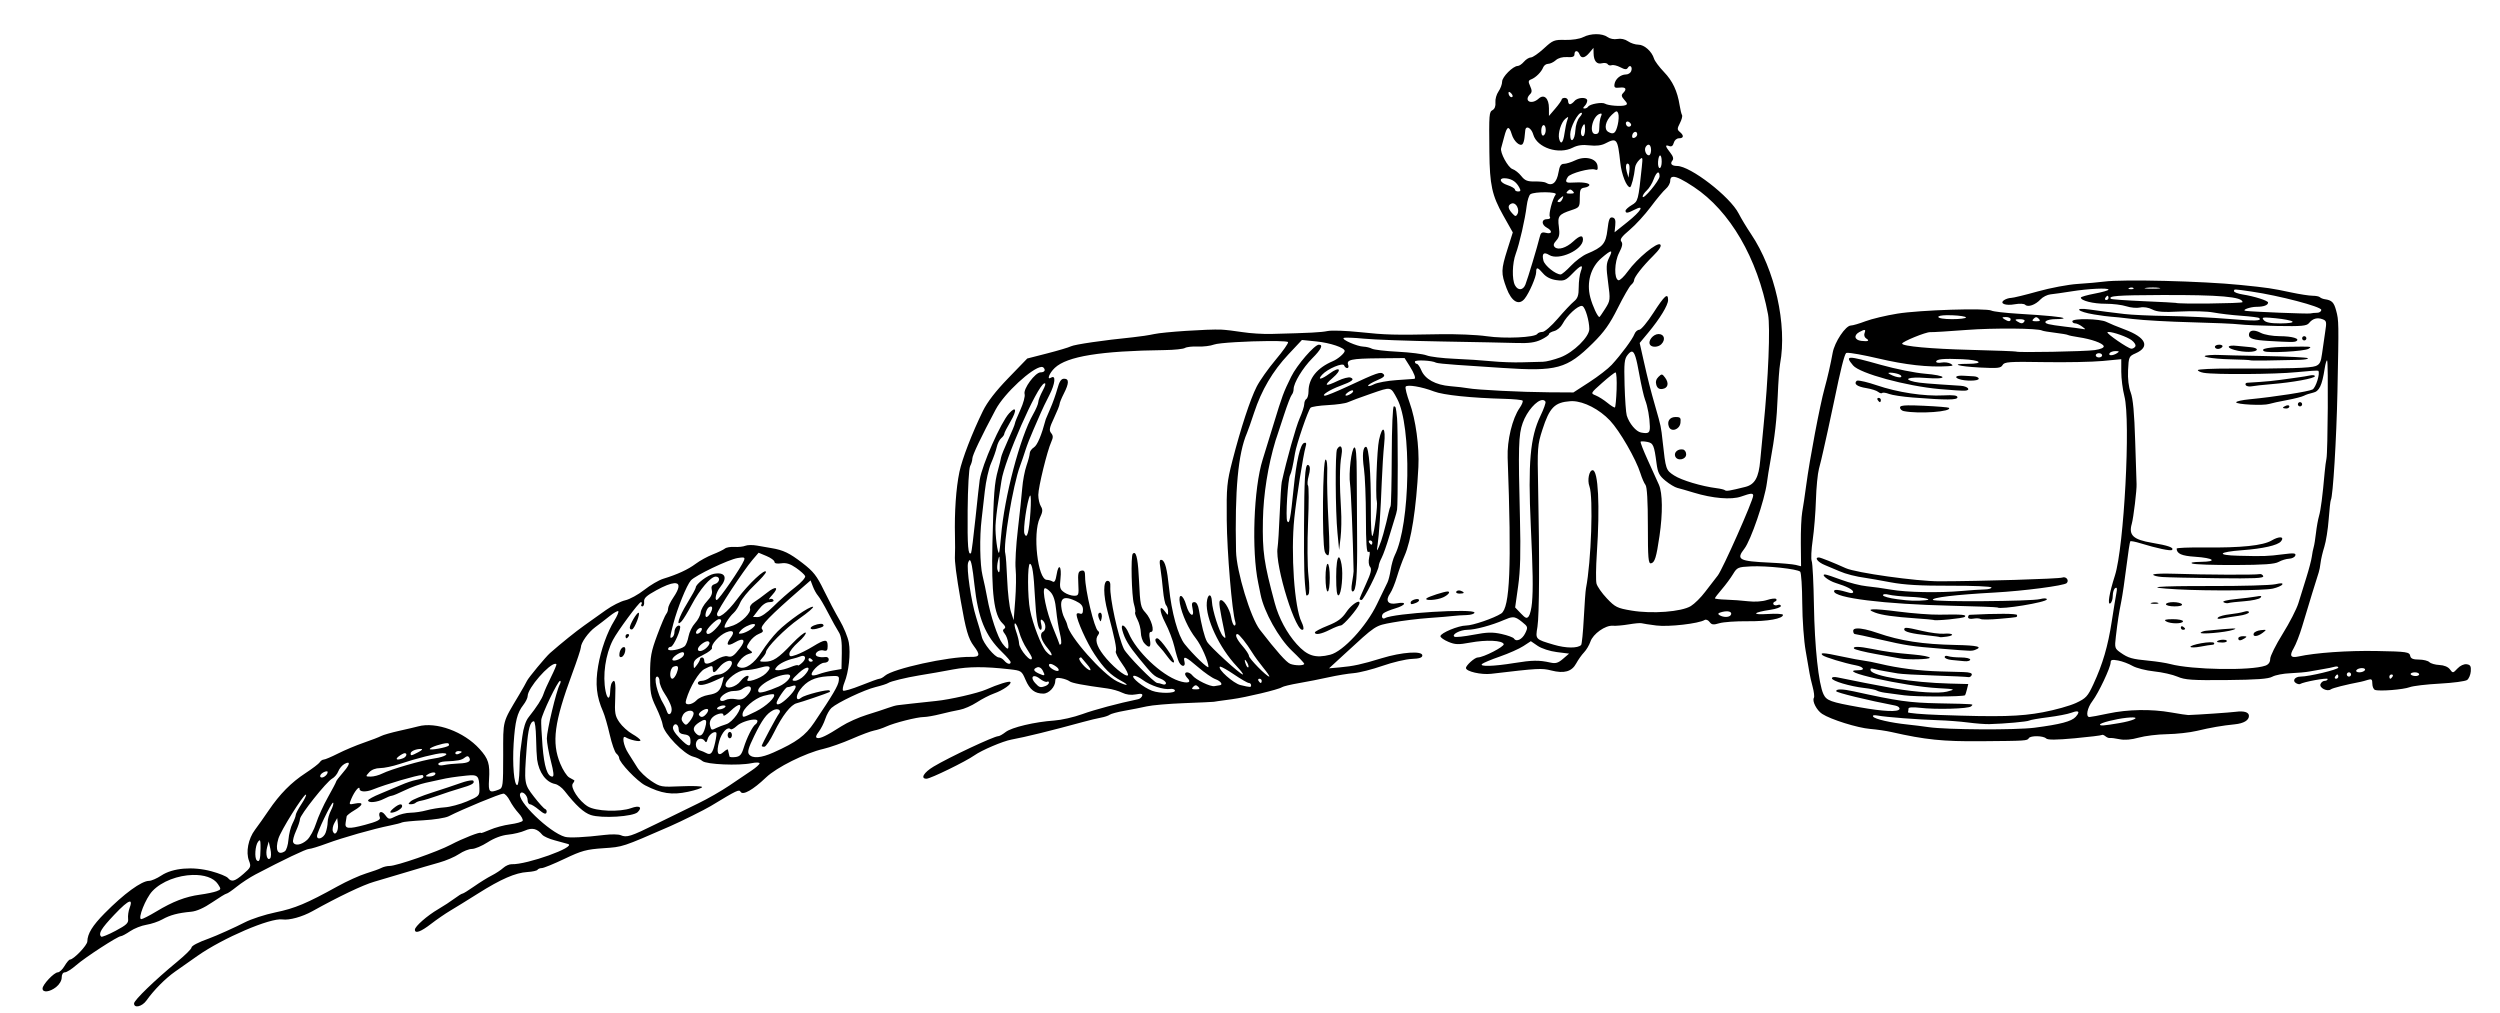 <?xml version="1.0" encoding="utf-8"?>
<svg xmlns="http://www.w3.org/2000/svg" version="1.1" viewBox="0 0 1175 476">
	<path d="m 750.227,16.057 c -2.107,0.006 -4.348,0.472 -6.139,1.398 -1.615,0.835 -5.186,1.394 -8.383,1.311 -5.234,-0.136 -5.843,0.107 -10.115,4.045 C 723.09,25.115 720.354,27 719.512,27 c -0.843,0 -2.302,0.9 -3.244,2 -0.942,1.1 -2.253,2 -2.914,2 C 711.138,31 706,36.148 706,38.367 c 0,1.204 -0.771,3.29 -1.715,4.637 -0.944,1.347 -1.589,3.659 -1.434,5.137 0.172,1.638 -0.334,3.029 -1.293,3.566 -1.691,0.946 -1.749,1.677 -1.557,19.793 0.164,15.427 1.244,20.371 6.482,29.686 l 4.527,8.051 -2.506,7.934 c -3.039,9.621 -3.076,11.227 -0.434,18.291 2.369,6.332 5.806,8.313 8.523,4.91 2.141,-2.681 5.404,-10.199 5.404,-12.453 0,-2.548 0.664,-2.419 3.299,0.645 1.433,1.666 3.607,2.75 6.215,3.1 3.614,0.485 4.355,0.181 7.498,-3.053 4.128,-4.248 5.298,-4.556 3.963,-1.045 -0.536,1.411 -0.975,4.753 -0.975,7.428 0,3.836 -0.475,5.248 -2.25,6.686 -1.238,1.002 -4.658,4.635 -7.6,8.072 -2.969,3.469 -6.167,6.25 -7.189,6.25 -1.013,0 -2.097,0.413 -2.408,0.916 -1.05,1.699 -15.248,2.359 -23.793,1.107 -4.543,-0.666 -14.56,-1.089 -22.26,-0.939 -21.408,0.415 -25.1,0.317 -37.5,-0.992 -6.325,-0.668 -13.075,-0.899 -15,-0.512 -3.237,0.651 -7.887,0.891 -26.5,1.371 -3.85,0.099 -9.925,-0.282 -13.5,-0.85 -3.575,-0.568 -8.075,-1.1 -10,-1.184 -6.186,-0.268 -27.238,1.128 -31.531,2.09 -2.288,0.513 -6.817,1.197 -10.064,1.521 -13.591,1.357 -27.339,3.363 -29.061,4.24 -1.014,0.517 -6.049,2.016 -11.188,3.334 l -9.344,2.396 -8.877,9.176 c -5.979,6.18 -9.889,11.241 -11.973,15.5 -5.07,10.363 -9.758,22.525 -11.029,28.613 -1.596,7.644 -2.37,18.82 -2.094,30.211 0.087,3.575 0.082,7.625 -0.012,9 -0.199,2.916 0.574,8.973 2.744,21.5 2.343,13.53 3.548,17.692 6.104,21.094 3.199,4.258 2.931,5.226 -1.426,5.145 -10.459,-0.196 -36.539,5.542 -40.328,8.873 -0.868,0.763 -1.993,1.386 -2.5,1.383 -0.507,-0.003 -4.427,1.406 -8.711,3.129 -4.284,1.723 -8.089,2.833 -8.455,2.467 -0.366,-0.366 -0.068,-2.112 0.662,-3.879 1.986,-4.804 2.942,-13.629 2.029,-18.73 -0.445,-2.486 -2.386,-7.211 -4.314,-10.5 -1.928,-3.289 -5.268,-9.616 -7.424,-14.061 -3.303,-6.809 -4.884,-8.823 -10.049,-12.797 -6.121,-4.71 -9.005,-6.091 -14.66,-7.023 -1.65,-0.272 -4.669,-0.8 -6.707,-1.172 -2.038,-0.372 -4.513,-0.331 -5.5,0.088 -0.987,0.419 -3.279,0.662 -5.094,0.541 -1.815,-0.121 -3.84,0.228 -4.5,0.773 -0.66,0.545 -3.224,1.783 -5.699,2.75 -2.475,0.967 -6.075,2.942 -8,4.389 -3.594,2.7 -8.64,5.031 -15.264,7.049 -2.07,0.631 -6.074,2.972 -8.896,5.203 -2.823,2.231 -6.866,4.446 -8.982,4.922 -2.117,0.476 -6.213,2.551 -9.105,4.611 -2.892,2.06 -7.474,5.321 -10.182,7.246 -4.05,2.879 -10.627,8.178 -16.07,12.947 -1.979,1.734 -10.144,11.585 -10.818,13.053 -0.379,0.825 -2.028,3.75 -3.664,6.5 -8.033,13.502 -7.518,11.551 -7.518,28.398 0,14.472 -0.12,15.446 -2,16.18 -4.513,1.762 -5.021,1.257 -4.654,-4.629 0.464,-7.451 -0.258,-9.795 -4.449,-14.434 C 218.041,343.874 204.937,339.064 196.5,341.408 c -1.1,0.306 -5.065,1.237 -8.811,2.07 -3.746,0.834 -7.604,1.941 -8.572,2.459 -0.968,0.518 -4.652,1.938 -8.188,3.156 -3.536,1.218 -8.96,3.495 -12.053,5.061 -3.093,1.565 -6.109,2.846 -6.701,2.846 -0.592,0 -1.437,0.563 -1.877,1.252 -0.44,0.689 -3.445,2.982 -6.678,5.096 -6.784,4.434 -12.126,9.852 -17.41,17.652 -2.049,3.025 -4.912,7.075 -6.361,9 -3.169,4.209 -4.384,10.469 -2.824,14.545 1.057,2.762 0.886,3.168 -2.613,6.205 -4.1,3.559 -5.589,3.946 -7.289,1.898 -0.617,-0.743 -4.089,-2.155 -7.715,-3.137 -8.769,-2.374 -18.185,-1.587 -23.555,1.967 C 73.757,412.866 71.154,414 70.066,414 c -3.529,0 -11.795,6.031 -20.893,15.246 -5.712,5.785 -8.046,9.584 -8.129,13.229 C 41.003,444.307 34.589,451 32.875,451 c -0.419,0 -1.559,1.35 -2.533,3 -0.975,1.65 -2.395,3 -3.156,3 C 25.433,457 20,462.751 20,464.605 c 0,2.053 3.347,1.697 6.365,-0.678 C 27.919,462.706 29,460.859 29,459.428 29,457.939 29.58,457 30.498,457 c 0.823,0 3.186,-1.489 5.25,-3.309 C 39.864,450.064 55.342,440 56.805,440 c 0.504,0 2.469,-1.054 4.367,-2.342 1.898,-1.288 5.331,-2.643 7.627,-3.01 2.296,-0.367 5.674,-1.51 7.506,-2.539 3.637,-2.043 7.34,-3.028 13.498,-3.592 2.608,-0.239 6.073,-1.782 9.969,-4.441 C 103.056,421.834 106.072,420 106.477,420 c 0.404,0 2.554,-1.462 4.775,-3.25 2.222,-1.788 6.179,-4.375 8.795,-5.75 13.092,-6.882 23.823,-12 25.164,-12 0.822,0 4.599,-1.152 8.393,-2.561 7.433,-2.76 21.928,-6.88 29.725,-8.447 2.655,-0.534 5.182,-1.19 5.617,-1.459 0.435,-0.269 4.932,-0.715 9.992,-0.994 5.061,-0.279 10.406,-1.121 11.881,-1.871 C 217.554,380.242 235.057,373 236.604,373 c 0.74,0 2.082,1.462 2.984,3.25 0.902,1.788 2.762,4.45 4.135,5.918 1.372,1.468 2.231,3.097 1.908,3.619 -0.323,0.522 -2.96,1.263 -5.859,1.646 -2.9,0.384 -7.184,1.543 -9.521,2.576 -2.337,1.033 -4.25,1.698 -4.25,1.479 0,-0.764 -8.535,2.571 -14.094,5.508 C 205.617,400.318 186.383,407 183.109,407 c -1.175,0 -2.918,0.417 -3.873,0.928 -0.955,0.51 -4.18,1.671 -7.168,2.58 -2.988,0.909 -9.063,3.663 -13.5,6.119 -14.451,8 -19.926,10.293 -29.068,12.184 -4.95,1.024 -11.475,3.151 -14.5,4.727 -4.165,2.169 -13.496,6.368 -16.723,7.523 -5.181,1.855 -8.28,3.478 -8.289,4.342 C 89.982,446.006 86.968,448.975 83.291,452 72.818,460.615 63,470.108 63,471.621 c 0,2.395 3.782,1.493 5.836,-1.391 3.516,-4.938 8.876,-10.346 13.453,-13.574 2.462,-1.736 7.203,-5.068 10.535,-7.404 12.016,-8.424 34.256,-17.956 39.932,-17.117 3.178,0.47 9.279,-1.208 14.045,-3.861 12.387,-6.896 23.825,-12.353 28.998,-13.836 3.136,-0.899 9.976,-2.932 15.201,-4.518 5.225,-1.586 12.135,-3.613 15.355,-4.504 3.22,-0.891 7.445,-2.698 9.389,-4.018 1.944,-1.319 4.671,-2.398 6.059,-2.398 1.388,0 4.715,-1.407 7.395,-3.127 3.07,-1.97 6.617,-3.297 9.588,-3.588 2.593,-0.254 6.172,-1.117 7.953,-1.916 3.378,-1.515 5.7,-0.957 8.113,1.951 0.653,0.786 3.316,1.98 5.918,2.652 2.602,0.672 5.405,1.443 6.23,1.711 4.103,1.334 -19.504,9.796 -26.482,9.492 -1.091,-0.048 -2.891,0.741 -4,1.752 -1.109,1.011 -3.56,2.618 -5.445,3.572 -1.885,0.954 -5.591,3.257 -8.238,5.117 C 220.187,418.478 217.722,420 217.355,420 c -0.366,0 -2.06,1.05 -3.762,2.334 -1.702,1.284 -5.119,3.515 -7.594,4.959 -5.214,3.043 -11,8.119 -11,9.65 0,2.013 2.734,1.039 7.564,-2.693 2.669,-2.062 6.759,-4.875 9.086,-6.25 2.327,-1.375 8.194,-5 13.039,-8.057 10.759,-6.787 17.593,-9.761 23.191,-10.092 2.336,-0.138 4.47,-0.61 4.742,-1.051 0.272,-0.44 1.184,-0.801 2.025,-0.801 0.841,0 5.651,-1.962 10.689,-4.361 8.037,-3.826 10.275,-4.437 18.232,-4.977 9.281,-0.629 8.673,-0.429 31.43,-10.357 5.143,-2.244 16.121,-7.696 19,-9.436 12.628,-7.632 13.323,-7.962 14.113,-6.684 1.071,1.734 5.827,-0.967 11.887,-6.75 5.025,-4.795 18.434,-11.477 27,-13.455 3.025,-0.698 9.036,-2.818 13.357,-4.711 4.321,-1.893 9.035,-3.655 10.477,-3.916 1.441,-0.261 3.98,-1.1 5.643,-1.863 C 420.333,339.72 431.059,337 434.184,337 c 1.318,0 4.852,-0.621 7.855,-1.381 3.003,-0.76 7.083,-1.669 9.066,-2.02 1.983,-0.35 5.583,-1.925 8,-3.5 2.417,-1.575 6.032,-3.438 8.031,-4.141 4.249,-1.494 8.6,-4.554 7.723,-5.432 -0.545,-0.545 -5.857,1.112 -11.359,3.543 -3.915,1.73 -17.102,4.75 -23.5,5.381 -3.575,0.353 -8.75,0.908 -11.5,1.236 -2.75,0.328 -5.702,0.669 -6.561,0.756 -0.859,0.087 -2.884,0.65 -4.5,1.252 -1.616,0.601 -6.089,2.065 -9.939,3.252 -3.85,1.187 -9.25,3.606 -12,5.373 -6.92,4.447 -10.102,5.978 -11.473,5.521 -0.786,-0.262 -0.538,-1.202 0.756,-2.865 1.059,-1.362 2.459,-4.109 3.109,-6.105 0.651,-1.996 1.953,-4.312 2.895,-5.146 2.929,-2.594 15.469,-8.528 20.713,-9.801 2.75,-0.667 5.45,-1.539 6,-1.938 1.026,-0.744 8.277,-2.516 14.5,-3.545 7.26,-1.2 8.689,-1.451 16,-2.807 7.372,-1.367 14.792,-1.393 26.326,-0.096 5.721,0.644 5.862,0.735 7.686,4.988 1.99,4.642 4.356,6.473 8.365,6.473 2.641,0 5.623,-3.226 5.623,-6.084 0,-1.241 0.667,-1.518 2.75,-1.143 1.512,0.273 3.281,0.915 3.932,1.428 1.066,0.84 6.304,1.835 17.818,3.383 2.2,0.296 5.318,1.19 6.928,1.988 1.873,0.929 4.171,1.219 6.379,0.805 2.591,-0.486 3.342,-0.324 3.018,0.65 -0.238,0.714 -1.084,1.433 -1.879,1.598 -9.364,1.943 -20.45,4.907 -26.268,7.021 -3.948,1.435 -9.878,2.791 -13.178,3.012 -9.048,0.606 -20.059,3.207 -22.84,5.395 -1.361,1.071 -2.913,1.947 -3.447,1.947 -2.031,0 -23.154,9.928 -30.463,14.318 -4.598,2.761 -6.286,5.682 -3.285,5.682 1.848,0 18.506,-8.131 22.533,-10.998 3.392,-2.415 13.396,-6.672 17.379,-7.395 6.326,-1.147 19.133,-4.301 33.623,-8.279 3.025,-0.831 6.85,-1.751 8.5,-2.045 1.65,-0.294 3.466,-0.902 4.035,-1.352 0.569,-0.45 3.719,-1.292 7,-1.871 3.281,-0.579 7.99,-1.511 10.465,-2.07 2.475,-0.56 10.35,-1.239 17.5,-1.51 7.15,-0.271 13.45,-0.558 14,-0.639 0.55,-0.081 1.45,-0.222 2,-0.314 0.55,-0.092 3.475,-0.495 6.5,-0.895 6.525,-0.863 22.077,-4.594 23.5,-5.639 0.55,-0.404 4.15,-1.271 8,-1.93 3.85,-0.658 10.15,-1.9 14,-2.76 3.85,-0.86 9.136,-1.729 11.746,-1.932 2.61,-0.203 8.685,-1.744 13.5,-3.426 4.815,-1.682 11.004,-3.145 13.754,-3.252 3.632,-0.141 5,-0.596 5,-1.658 0,-2.238 -9.672,-1.569 -19.088,1.32 -9.473,2.907 -13.308,3.742 -19.846,4.32 l -4.932,0.436 6.932,-6.375 c 15.474,-14.23 14.538,-13.613 23.051,-15.191 4.336,-0.804 11.933,-1.743 16.883,-2.088 4.95,-0.344 10.125,-0.776 11.5,-0.959 1.375,-0.183 4.188,-0.37 6.25,-0.416 2.062,-0.046 3.75,-0.574 3.75,-1.172 0,-2.051 -38.32,0.315 -42.008,2.594 -1.409,0.871 -2.069,-1.198 -0.73,-2.289 0.681,-0.556 3.151,-1.578 5.488,-2.271 5.111,-1.517 5.681,-3.304 0.76,-2.381 -4.192,0.786 -5.551,-1.241 -3.141,-4.682 0.851,-1.215 2.293,-4.722 3.205,-7.795 0.912,-3.073 2.498,-7.477 3.523,-9.785 3.197,-7.202 5.54,-22.168 6.545,-41.803 0.489,-9.563 -1.256,-22.346 -4.135,-30.277 -1.317,-3.628 -2.15,-6.994 -1.85,-7.48 0.704,-1.14 7.586,0.017 13.342,2.242 4.371,1.69 17.439,3.053 33.244,3.469 4.26,0.112 8.022,0.481 8.359,0.818 0.338,0.338 -0.268,1.878 -1.346,3.422 -3.466,4.964 -5.96,15.28 -5.66,23.408 1.89,51.244 1.088,70.578 -3.037,73.254 C 702.139,290.574 692.115,294 689.045,294 685.489,294 677,297.535 677,299.016 c 0,0.598 1.684,1.79 3.742,2.65 3.188,1.332 4.706,1.385 10.25,0.357 7.563,-1.401 15.175,-1.061 15.756,0.705 C 707.131,303.892 697.207,309 694.564,309 693.151,309 689,312.701 689,313.961 c 0,1.628 7.185,3.276 11.867,2.723 22.111,-2.615 23.733,-2.704 28.225,-1.559 6.081,1.551 9.643,0.543 11.725,-3.318 0.926,-1.716 2.584,-4.056 3.684,-5.199 1.1,-1.143 2.45,-3.419 3,-5.059 1.212,-3.612 7.007,-7.731 10.475,-7.445 1.389,0.114 4.775,-0.176 7.525,-0.646 2.75,-0.47 5.45,-0.714 6,-0.543 0.55,0.171 3.7,0.655 7,1.076 5.727,0.73 19.924,-0.899 22.68,-2.602 0.618,-0.382 1.66,0.038 2.314,0.934 0.98,1.34 1.793,1.446 4.598,0.594 1.874,-0.569 7.844,-0.99 13.266,-0.934 9.488,0.098 16.643,-1.193 16.643,-3.002 0,-0.475 -3.263,-0.655 -7.25,-0.398 -7.839,0.504 -6.886,-0.768 1.5,-2.004 2.612,-0.385 4.75,-1.171 4.75,-1.746 0,-0.575 -0.661,-0.792 -1.469,-0.482 -0.807,0.31 -1.71,0.17 -2.006,-0.309 -0.296,-0.479 0.028,-1.072 0.719,-1.318 0.691,-0.247 0.948,-0.78 0.572,-1.186 -0.376,-0.405 -2.325,-0.194 -4.332,0.469 -2.159,0.712 -5.761,0.953 -8.816,0.592 -2.842,-0.336 -7.53,-0.68 -10.418,-0.764 -2.888,-0.084 -5.25,-0.362 -5.25,-0.621 0,-0.259 1.462,-2.168 3.25,-4.244 1.788,-2.076 4.157,-5.28 5.266,-7.121 1.909,-3.17 2.356,-3.364 8.416,-3.65 7.403,-0.349 21.875,1.211 23.16,2.496 0.482,0.482 0.916,7.161 0.965,14.842 0.049,7.772 0.769,17.734 1.623,22.465 0.844,4.675 1.661,9.4 1.816,10.5 0.155,1.1 0.802,3.923 1.438,6.273 0.636,2.35 0.907,4.675 0.604,5.166 -0.951,1.539 1.265,5.883 3.869,7.59 4.028,2.639 16.645,6.588 22.594,7.07 3.025,0.245 7.525,0.903 10,1.465 15.988,3.627 24.052,4.455 42,4.311 21.389,-0.172 21.771,-0.196 22.539,-1.439 0.791,-1.28 6.811,-1.185 8.125,0.129 0.753,0.753 4.691,0.731 13.441,-0.074 6.807,-0.626 12.564,-1.327 12.793,-1.557 0.229,-0.229 0.974,0.045 1.654,0.609 0.68,0.565 1.621,0.936 2.092,0.824 0.47,-0.112 2.505,0.14 4.521,0.561 2.402,0.501 5.504,0.247 9,-0.736 2.934,-0.825 8.934,-1.558 13.334,-1.627 4.4,-0.069 10.7,-0.767 14,-1.553 6.595,-1.57 11.953,-2.497 17.877,-3.09 4.152,-0.416 6.623,-1.884 6.623,-3.938 0,-1.749 -2.262,-2.459 -6.191,-1.943 -2.64,0.346 -17.667,1.377 -22.309,1.529 -0.55,0.018 -4.15,-0.526 -8,-1.209 -9.417,-1.67 -20.374,-1.485 -29.707,0.5 -4.239,0.901 -8.177,1.639 -8.75,1.639 -1.885,0 -1.088,-4.25 1.41,-7.525 C 986.313,325.726 992,313.673 992,311.363 c 0,-1.274 0.696,-1.455 3.529,-0.924 1.941,0.364 4.978,1.502 6.75,2.529 1.772,1.027 6.339,2.191 10.15,2.586 3.811,0.395 8.761,1.512 11,2.484 3.478,1.511 6.836,1.742 23.07,1.588 14.143,-0.134 19.639,-0.537 21.5,-1.578 1.375,-0.769 5.2,-1.503 8.5,-1.631 3.3,-0.128 7.35,-0.498 9,-0.824 1.65,-0.326 4.575,-0.842 6.5,-1.146 1.925,-0.304 4.287,-0.786 5.25,-1.068 0.963,-0.283 1.75,-0.111 1.75,0.383 0,0.924 -13.851,4.238 -17.713,4.238 -2.645,0 -4.039,1.917 -2.213,3.045 0.732,0.452 1.597,0.659 1.924,0.457 1.7,-1.05 13.002,-3.108 13.002,-2.367 0,0.476 -0.626,0.865 -1.393,0.865 -0.766,0 -1.66,0.693 -1.984,1.539 -0.673,1.753 3.242,3.724 4.877,2.455 0.809,-0.628 6.96,-2.181 14.127,-3.564 0.62,-0.12 2.082,-0.52 3.25,-0.891 1.772,-0.562 2.123,-0.266 2.123,1.787 0,1.353 0.562,2.669 1.25,2.926 2.02,0.754 13.315,-0.136 16.342,-1.287 1.532,-0.582 7.883,-1.332 14.115,-1.666 6.232,-0.334 12.012,-1.104 12.842,-1.711 0.83,-0.607 1.609,-2.448 1.73,-4.094 0.177,-2.388 -0.215,-3.055 -1.938,-3.301 -1.267,-0.181 -3.051,0.645 -4.32,2 -2.103,2.244 -2.2,2.254 -3.561,0.406 -0.863,-1.171 -2.755,-1.956 -4.934,-2.051 -1.943,-0.084 -4.072,-0.693 -4.73,-1.352 -0.659,-0.659 -2.874,-1.197 -4.924,-1.197 -2.683,0 -3.816,-0.467 -4.049,-1.668 -0.373,-1.924 -1.542,-2.097 -15.824,-2.357 -13.617,-0.249 -28.656,0.808 -36.797,2.586 -3.61,0.788 -4.259,-0.353 -2.193,-3.854 1.05,-1.78 2.845,-6.379 3.99,-10.221 2.904,-9.746 7.179,-23.693 7.812,-25.486 0.291,-0.825 0.681,-2.85 0.865,-4.5 0.184,-1.65 0.976,-5.025 1.76,-7.5 0.784,-2.475 1.705,-8.295 2.047,-12.932 0.342,-4.637 0.797,-8.717 1.014,-9.066 1.002,-1.622 2.648,-28.596 3.104,-50.877 0.668,-32.712 0.655,-33.456 -0.611,-38.16 -1.052,-3.906 -2.002,-4.849 -5.383,-5.346 -0.852,-0.125 -1.863,-0.541 -2.246,-0.924 -0.383,-0.383 -1.94,-0.695 -3.463,-0.695 -1.522,0 -6.061,-0.701 -10.084,-1.559 -9.123,-1.944 -10.849,-2.201 -23.814,-3.514 -17.867,-1.81 -55.359,-2.734 -64,-1.578 -2.475,0.331 -8.1,0.827 -12.5,1.104 -4.4,0.276 -12.841,1.863 -18.76,3.525 -5.918,1.662 -11.543,3.029 -12.5,3.037 -0.957,0.008 -2.415,0.458 -3.24,1 -2.456,1.613 0.547,2.8 5.016,1.982 2.169,-0.397 4.293,-0.289 4.828,0.246 1.29,1.29 4.787,0.067 7.193,-2.516 1.084,-1.163 3.207,-2.235 4.717,-2.383 1.51,-0.147 5.896,-0.771 9.746,-1.387 8.139,-1.302 17.501,-1.742 17.5,-0.822 -3.5e-4,0.35 -2.925,1.189 -6.5,1.863 -3.575,0.675 -6.5,1.516 -6.5,1.869 0,1.451 5.883,2.922 11.594,2.898 3.352,-0.014 7.741,0.517 9.754,1.182 2.013,0.664 4.924,0.931 6.469,0.592 1.695,-0.372 3.964,-0.018 5.723,0.895 2.277,1.181 5.17,1.395 13.232,0.977 5.676,-0.294 12.663,-0.088 15.525,0.457 2.862,0.545 8.758,1.241 13.104,1.545 4.345,0.304 8.132,0.784 8.416,1.068 1.398,1.398 -1.677,1.485 -14.432,0.408 -7.637,-0.645 -20.41,-1.261 -28.385,-1.369 -7.975,-0.108 -17.2,-0.528 -20.5,-0.932 -3.3,-0.404 -7.125,-0.871 -8.5,-1.039 -1.375,-0.168 -4.93,-0.654 -7.9,-1.078 -7.765,-1.108 -5.78,1.05 2.145,2.332 3.44,0.557 6.931,1.021 7.756,1.031 0.825,0.011 5.55,0.506 10.5,1.102 4.95,0.596 17.325,1.288 27.5,1.539 10.175,0.251 20.3,0.691 22.5,0.977 2.2,0.285 10.175,0.628 17.723,0.762 11.536,0.205 13.926,-0.01 15,-1.346 1.727,-2.148 3.857,-2.762 6.359,-1.832 1.91,0.71 2.014,1.218 1.238,6.119 -0.465,2.939 -1.125,7.516 -1.467,10.17 -0.497,3.858 -1.098,5.007 -2.996,5.729 -2.478,0.942 -13.059,1.255 -39.607,1.17 -8.662,-0.028 -15.75,0.305 -15.75,0.738 0,0.433 1.238,1.003 2.75,1.266 5.253,0.912 33.807,0.714 43.619,-0.303 5.428,-0.562 10.026,-0.865 10.219,-0.672 1.022,1.022 -1.105,7.953 -2.703,8.809 -1.845,0.987 -17.907,3.486 -29.635,4.611 -3.438,0.33 -6.25,0.968 -6.25,1.418 0,1.011 12.755,1.645 15.5,0.771 1.1,-0.35 4.863,-1.166 8.363,-1.812 3.5,-0.647 7.1,-1.57 8,-2.053 0.9,-0.482 2.839,-1.13 4.309,-1.438 2.873,-0.602 4.198,-3.368 5.432,-11.344 0.364,-2.356 0.884,-4.063 1.154,-3.793 0.604,0.604 0.318,43.294 -0.309,46.076 -0.248,1.1 -0.63,4.025 -0.85,6.5 -0.997,11.227 -1.835,17.728 -2.647,20.5 -0.483,1.65 -1.131,5.25 -1.439,8 -0.308,2.75 -0.789,5.741 -1.07,6.646 -0.281,0.905 -0.68,2.93 -0.887,4.5 -0.206,1.57 -1.366,6.004 -2.578,9.854 -1.212,3.85 -2.889,9.25 -3.727,12 -0.838,2.75 -4.164,9.233 -7.389,14.406 -3.225,5.173 -5.863,10.473 -5.863,11.775 0,1.551 -0.777,2.647 -2.25,3.176 -6.813,2.444 -34.586,1.976 -44.75,-0.754 -1.925,-0.517 -6.425,-1.218 -10,-1.557 -7.959,-0.755 -9.716,-1.257 -13.348,-3.816 -2.723,-1.918 -2.819,-2.254 -2.184,-7.619 0.881,-7.44 1.375,-10.628 2.57,-16.611 0.549,-2.75 1.629,-10.1 2.398,-16.334 0.77,-6.234 1.584,-11.521 1.81,-11.748 0.227,-0.227 2.401,0.2 4.832,0.949 7.585,2.337 14.164,3.722 14.775,3.111 1.065,-1.065 -1.74,-2.07 -9.369,-3.352 -8.861,-1.489 -11.082,-3.56 -9.551,-8.9 0.81,-2.824 2.418,-16.163 2.258,-18.727 -0.034,-0.55 -0.325,-9.55 -0.645,-20 -0.412,-13.477 -1.026,-20.172 -2.117,-23.033 -0.973,-2.552 -1.426,-6.409 -1.234,-10.5 0.292,-6.218 0.427,-6.522 3.541,-7.893 6.912,-3.042 4.906,-7.474 -5.057,-11.18 -3.4,-1.265 -7.307,-2.882 -8.682,-3.592 -2.947,-1.522 -16,-1.769 -16,-0.303 0,0.55 0.589,1 1.309,1 0.72,0 2.182,0.659 3.25,1.463 1.908,1.437 1.907,1.455 -0.094,1.098 -1.119,-0.2 -4.719,-0.669 -8,-1.043 -3.281,-0.374 -6.758,-0.902 -7.729,-1.172 -3.04,-0.844 -0.805,-2.346 3.49,-2.346 2.259,0 3.903,-0.203 3.654,-0.451 -0.57,-0.57 -7.34,-1.232 -21.381,-2.088 -6.05,-0.369 -11.675,-1.026 -12.5,-1.463 -2.442,-1.293 -33.696,-0.288 -44.24,1.422 -5.357,0.869 -12.107,2.48 -15,3.58 -2.893,1.1 -5.963,2 -6.822,2 -2.486,8e-4 -7.67,7.759 -8.578,12.838 -0.912,5.098 -2.416,11.695 -3.799,16.662 -2.166,7.779 -7.028,33.434 -8.623,45.5 -0.618,4.675 -1.467,10.364 -1.887,12.643 -0.419,2.278 -0.714,8.946 -0.656,14.818 L 846.5,266.139 844,265.512 c -1.375,-0.344 -6.775,-0.823 -12,-1.064 -14.75,-0.682 -16.133,-1.43 -12.146,-6.562 3.045,-3.92 9.533,-22.866 10.576,-30.885 0.322,-2.475 1.04,-6.975 1.596,-10 2.148,-11.698 3.081,-19.927 3.512,-31 0.246,-6.325 0.74,-13.075 1.098,-15 3.412,-18.345 -2.397,-44.309 -13.646,-61 -2.039,-3.025 -4.654,-7.362 -5.811,-9.637 C 813.13,92.401 794.466,78 788.195,78 c -2.491,0 -3.4,-1.049 -2.182,-2.518 0.69,-0.831 0.38,-1.984 -1.008,-3.748 -2.411,-3.065 -2.528,-3.871 -0.445,-3.072 1.042,0.4 1.743,-0.11 2.115,-1.533 C 786.995,65.907 788.037,65 789.117,65 c 2.257,0 2.434,-1.298 0.408,-2.979 -1.297,-1.077 -1.292,-1.574 0.041,-4.152 0.833,-1.611 1.279,-3.312 0.988,-3.781 -0.29,-0.47 -0.793,-2.522 -1.117,-4.561 -1.069,-6.729 -3.288,-11.448 -7.385,-15.711 -2.224,-2.314 -4.321,-5.132 -4.662,-6.262 C 776.368,24.167 772.821,21 770.049,21 c -1.432,0 -3.638,-0.724 -4.902,-1.609 -1.388,-0.972 -3.358,-1.4 -4.973,-1.078 -1.537,0.306 -3.5,-0.073 -4.615,-0.891 -1.252,-0.917 -3.225,-1.371 -5.332,-1.365 z M 748.934,22.5 l 0.049,2.5 c 0.071,3.656 1.488,5.371 3.914,4.736 1.156,-0.302 2.372,-0.11 2.703,0.426 0.331,0.536 1.176,0.753 1.877,0.484 0.701,-0.269 2.534,0.165 4.072,0.963 2.208,1.146 2.958,1.187 3.568,0.199 1.029,-1.666 2.29,-0.314 1.537,1.648 C 766.329,34.306 765.235,35 764.223,35 c -2.514,0 -5.019,2.085 -5.404,4.5 -0.264,1.652 0.161,1.943 2.432,1.678 2.914,-0.341 3.517,0.657 1.574,2.6 -0.902,0.902 -0.755,1.642 0.635,3.178 1.456,1.609 1.541,2.103 0.428,2.508 -1.825,0.664 -8.077,0.184 -9.533,-0.732 -1.369,-0.861 -7.169,0.161 -7.934,1.398 C 746.124,50.608 745.368,51 744.74,51 c -0.822,0 -0.804,-0.335 0.061,-1.199 0.66,-0.66 1.199,-1.785 1.199,-2.5 0,-1.79 -4.473,-1.641 -6,0.199 -0.685,0.825 -1.64,1.5 -2.123,1.5 C 737.394,49 737,48.325 737,47.5 c 0,-0.825 -0.675,-1.5 -1.5,-1.5 -0.825,0 -1.501,0.338 -1.502,0.75 -0.001,0.412 -1.351,2.325 -2.998,4.25 l -2.996,3.5 -0.002,-3.627 c -0.003,-4.701 -2.289,-6.829 -4.85,-4.512 -3.426,3.101 -7.193,1.08 -3.979,-2.135 0.895,-0.895 0.896,-1.778 0.006,-3.732 -0.982,-2.155 -0.903,-2.663 0.5,-3.201 2.139,-0.821 4.793,-3.477 5.615,-5.619 C 725.648,30.753 726.704,30 727.641,30 c 0.936,0 2.548,-0.766 3.582,-1.701 1.155,-1.045 3.209,-1.611 5.328,-1.469 C 739.083,27.001 740,26.655 740,25.531 c 0,-1.966 1.611,-1.988 2.361,-0.031 0.818,2.131 2.519,1.859 4.695,-0.75 z m -39.611,20.705 c 0.206,0.026 0.503,0.219 0.861,0.578 0.651,0.651 0.95,1.415 0.666,1.699 C 710.182,46.15 709,44.968 709,43.633 c 0,-0.313 0.116,-0.454 0.322,-0.428 z m 50.33,9.152 c 0.42,-0.083 0.647,0.26 0.924,0.98 0.346,0.901 0.235,3.295 -0.244,5.322 -0.95,4.017 -1.966,4.779 -4.447,3.332 -2.17,-1.265 -1.341,-5.214 1.691,-8.062 1.044,-0.981 1.656,-1.49 2.076,-1.572 z M 743.254,53 c 0.581,0 0.228,0.916 -0.785,2.035 -1.063,1.175 -1.926,3.801 -2.043,6.213 C 740.192,66.066 738,67.776 738,63.141 738,59.851 741.549,53 743.254,53 Z m 9.15,0.367 c 0.489,-0.032 0.479,0.383 0.047,1.371 -0.424,0.969 -0.771,3.224 -0.771,5.012 -7e-4,2.488 -0.432,3.25 -1.84,3.25 -3.152,0 -1.51,-8.146 1.906,-9.457 0.276,-0.106 0.495,-0.165 0.658,-0.176 z m -15.436,1.689 c 0.133,0.081 -0.002,0.531 -0.328,1.398 -0.404,1.075 -1,3.888 -1.324,6.25 -0.609,4.443 -1.753,5.596 -2.527,2.545 -0.655,-2.582 0.956,-7.798 2.895,-9.375 0.75,-0.61 1.152,-0.899 1.285,-0.818 z m 28.098,2.066 c 0.313,0.039 0.676,0.219 1.037,0.58 0.718,0.718 0.736,1.279 0.053,1.701 -0.56,0.346 -1.319,0.14 -1.688,-0.455 -0.594,-0.961 -0.308,-1.708 0.303,-1.82 0.092,-0.017 0.19,-0.019 0.295,-0.006 z m -20.436,1.279 c 0.25,0.063 0.346,0.806 0.354,2.348 C 744.993,62.538 744.55,64 744,64 c -1.27,0 -1.27,-3.035 0,-5 0.276,-0.427 0.481,-0.635 0.631,-0.598 z m -19.137,0.398 c 0.511,-0.028 1.006,0.751 1.006,2.365 0,1.192 -0.496,2.333 -1.102,2.535 -0.64,0.213 -1.059,-0.8 -1,-2.418 0.059,-1.618 0.585,-2.454 1.096,-2.482 z m -7.553,1.139 c 0.906,0.064 2.135,1.342 2.697,3.311 1.768,6.192 11.968,9.557 18.59,6.133 2.181,-1.128 4.544,-1.452 7.799,-1.066 3.08,0.365 5.611,0.066 7.436,-0.881 5.475,-2.84 5.842,-2.37 7.082,9.064 0.601,5.54 2.963,11.5 4.559,11.5 0.627,0 1.952,-5.173 2.383,-9.301 0.103,-0.991 0.975,-2.566 1.938,-3.5 1.662,-1.613 1.725,-1.447 1.229,3.301 -1.651,15.797 -1.737,16.118 -4.764,17.906 C 765.3,97.345 764,98.538 764,99.057 c 0,1.298 1.03,1.176 4.25,-0.504 4.963,-2.589 3.088,0.664 -3.334,5.785 l -6.068,4.84 0.326,-3.309 c 0.24,-2.441 -0.106,-3.397 -1.32,-3.643 -1.326,-0.268 -1.781,0.844 -2.348,5.723 -0.764,6.581 -2.156,8.217 -9.656,11.344 -2.008,0.837 -5.383,3.363 -7.5,5.613 -2.117,2.25 -4.3,4.089 -4.85,4.088 -2.357,-0.005 -7.499,-4.14 -8.094,-6.51 -0.83,-3.308 0.148,-4.244 2.74,-2.625 4.443,2.775 15.854,-2.45 15.854,-7.26 0,-2.279 -1.484,-1.983 -4.621,0.924 -3.227,2.99 -7.089,4.167 -8.629,2.627 -0.804,-0.804 -0.61,-1.647 0.713,-3.109 1.42,-1.569 1.681,-2.967 1.207,-6.428 -0.691,-5.041 -0.063,-5.875 5.889,-7.842 3.81,-1.259 3.941,-1.453 3.941,-5.787 0,-3.889 0.299,-4.528 2.25,-4.805 1.238,-0.176 2.25,-0.738 2.25,-1.25 0,-0.964 -3.485,-1.433 -8.25,-1.109 -2.878,0.195 -3.296,-0.409 -1.854,-2.686 1.064,-1.68 10.604,-4.263 12.73,-3.447 1.175,0.451 1.467,0.025 1.211,-1.764 -0.498,-3.472 -5.805,-4.787 -10.426,-2.584 C 738.498,76.253 736.088,77 735.055,77 c -1.407,0 -2.046,0.989 -2.545,3.943 -0.847,5.011 -3.011,6.775 -6.01,4.9 -0.55,-0.344 -2.896,-0.592 -5.213,-0.553 -3.404,0.058 -4.611,-0.433 -6.277,-2.551 -1.134,-1.442 -2.993,-2.917 -4.129,-3.277 -2.1,-0.666 -5.997,-7.868 -5.34,-9.867 0.198,-0.602 0.849,-3.008 1.447,-5.346 1.297,-5.067 2.262,-5.36 3.555,-1.084 0.977,3.233 3.816,5.809 5.045,4.58 0.376,-0.376 0.789,-1.71 0.92,-2.965 0.131,-1.255 0.295,-2.844 0.365,-3.531 0.097,-0.95 0.525,-1.349 1.068,-1.311 z m 50.531,2.045 c 0.538,-0.091 1.027,0.277 1.027,1.182 0,0.642 -0.606,1.369 -1.346,1.615 -0.841,0.28 -1.216,-0.176 -1,-1.219 0.194,-0.937 0.781,-1.487 1.318,-1.578 z m 6.311,6.021 C 775.467,68 776,68.904 776,70.5 c 0,1.375 -0.464,2.5 -1.031,2.5 -1.342,0 -2.33,-2.605 -1.498,-3.951 0.437,-0.707 0.902,-1.039 1.312,-1.043 z m 5.465,5.068 C 780.641,73.074 781,74.049 781,76 c 0,1.65 -0.431,3 -0.959,3 -0.528,0 -0.865,-1.349 -0.75,-2.998 0.137,-1.952 0.564,-2.927 0.957,-2.928 z m -15.279,3.809 c 0.177,0.018 0.381,0.133 0.607,0.359 0.316,0.316 0.403,1.853 0.193,3.416 L 765.389,83.5 764.574,80.703 c -0.634,-2.177 -0.373,-3.899 0.395,-3.82 z m 14.316,4.178 C 779.716,80.995 780,81.574 780,82.871 c 0,1.972 -7.888,11.42 -7.959,9.533 -0.023,-0.602 0.852,-1.904 1.945,-2.893 1.093,-0.989 2.534,-3.308 3.201,-5.154 0.746,-2.062 1.543,-3.213 2.098,-3.297 z m 7.121,2.039 c 1.615,-0.088 4.707,1.471 9.715,4.787 16.968,11.237 29.896,33.443 34.861,59.881 1.12,5.965 0.141,30.039 -2.145,52.732 -0.609,6.05 -1.298,13.211 -1.529,15.914 -0.684,7.998 -2.546,11.314 -6.982,12.426 v 0.002 c -7.341,1.839 -9.033,2.117 -9.57,1.58 -0.298,-0.298 -2.052,-0.731 -3.898,-0.963 -7.086,-0.892 -16.509,-3.71 -20.012,-5.986 -3.876,-2.518 -3.957,-2.764 -5.393,-15.938 -0.773,-7.096 -0.778,-7.119 -3.336,-16.035 -2.453,-8.551 -3.523,-12.758 -5.748,-22.65 l -1.721,-7.652 4.029,-4.848 C 780.179,149.731 784,143.447 784,141.02 c 0,-3.596 -1.635,-2.175 -6.879,5.98 -2.829,4.4 -5.828,8 -6.664,8 -0.836,0 -1.86,0.919 -2.275,2.041 -0.866,2.341 -6.282,9.66 -10.682,14.436 -1.65,1.791 -6.375,5.443 -10.5,8.115 l -7.5,4.859 -11.5,-0.07 c -12.753,-0.078 -34.124,-1.151 -38,-1.908 -1.375,-0.268 -5.139,-0.705 -8.365,-0.971 -6.934,-0.571 -11.895,-3.303 -13.639,-7.512 C 667.315,172.345 666.362,171 665.879,171 665.396,171 665,170.533 665,169.963 c 0,-0.967 8.239,-0.551 9.943,0.502 0.381,0.235 4.712,0.694 9.625,1.02 4.913,0.325 14.557,0.97 21.432,1.432 25.799,1.734 30.386,0.48 42.664,-11.658 5.296,-5.235 7.931,-8.948 11.691,-16.473 2.67,-5.343 5.482,-10.234 6.25,-10.871 0.768,-0.637 1.395,-1.596 1.395,-2.129 0,-1.462 3.967,-6.562 8.92,-11.467 2.973,-2.944 4.091,-4.708 3.412,-5.387 -1.35,-1.35 -10.88,6.519 -15.23,12.576 -1.814,2.526 -3.816,4.423 -4.449,4.215 -2.124,-0.698 -1.926,-8.586 0.324,-12.902 1.526,-2.927 1.807,-4.375 1.033,-5.307 -0.805,-0.969 0.147,-2.296 3.896,-5.436 2.728,-2.284 7.209,-7.173 9.959,-10.865 2.75,-3.692 5.929,-7.496 7.066,-8.453 1.137,-0.957 2.068,-2.645 2.068,-3.75 0,-1.213 0.437,-1.858 1.406,-1.91 z m -79.557,0.672 c 0.351,-0.015 0.766,0.007 1.244,0.076 2.775,0.401 4.604,1.719 5.996,4.32 C 714.843,89.574 714.714,90 713.535,90 712.691,90 712,89.585 712,89.078 c 0,-0.507 -1.599,-1.451 -3.553,-2.096 -3.422,-1.13 -4.056,-3.105 -1.598,-3.211 z M 738,89.1 c 0.367,0 0.733,0.235 1.199,0.701 C 740.133,90.734 739.867,91 738,91 c -1.867,0 -2.133,-0.266 -1.199,-1.199 0.467,-0.467 0.833,-0.701 1.199,-0.701 z m -11.641,1.264 c 2.842,0.025 5.314,0.372 4.832,1.02 -1.525,2.048 -3.451,9.388 -2.758,10.51 0.415,0.672 -0.125,1.107 -1.375,1.107 -2.636,0 -2.674,2.6 -0.059,4 2.77,1.482 2.512,3.167 -0.373,2.443 -1.99,-0.499 -2.48,-0.14 -3.037,2.23 -0.937,3.987 -5.573,19.38 -6.648,22.076 -1.102,2.761 -3.514,2.917 -4.906,0.316 -1.472,-2.75 -1.281,-10.368 0.371,-14.797 1.743,-4.672 4.374,-16.194 5.137,-22.496 0.315,-2.6 1.11,-5.073 1.766,-5.496 0.997,-0.643 4.208,-0.939 7.051,-0.914 z m 8.285,1.896 c 0.13,0.055 0.035,0.413 -0.229,1.1 C 734.07,94.262 733.384,95 732.893,95 c -1.286,0 -1.104,-0.579 0.631,-2.02 0.637,-0.528 0.991,-0.776 1.121,-0.721 z m -23.48,3.299 c 0.692,0.076 1.396,0.619 1.863,1.492 0.618,1.155 0.702,2.609 0.203,3.5 -0.744,1.329 -1.068,1.286 -2.541,-0.342 -2.083,-2.302 -2.151,-3.818 -0.205,-4.564 0.219,-0.084 0.449,-0.111 0.68,-0.086 z m 45.859,22.633 c 0.542,-0.014 0.238,0.981 -0.76,2.98 -1.357,2.72 -1.421,4.368 -0.457,11.574 1.093,8.167 1.055,8.513 -1.354,12.328 -1.363,2.159 -2.589,3.926 -2.725,3.926 -0.818,0 -3.215,-5.155 -4.289,-9.227 -1.849,-7.008 0.192,-14.171 5.271,-18.508 2.384,-2.036 3.771,-3.06 4.312,-3.074 z m 254.855,16.92 c 1.087,0.002 2.137,0.06 2.889,0.174 1.503,0.228 0.032,0.41 -3.268,0.404 -3.3,-0.006 -4.53,-0.192 -2.732,-0.414 0.899,-0.111 2.024,-0.166 3.111,-0.164 z m -9.963,0.012 c 0.347,0.014 0.646,0.107 0.812,0.273 0.332,0.332 -0.258,0.569 -1.312,0.525 -1.165,-0.048 -1.401,-0.286 -0.604,-0.605 0.361,-0.144 0.756,-0.208 1.103,-0.193 z m 48.988,0.959 c 0.994,0.021 3.072,0.334 7.404,0.965 12.845,1.869 32.691,7.077 32.691,8.578 0,0.757 -0.863,1.375 -1.918,1.375 -1.055,0 -2.518,0.144 -3.25,0.32 -1.109,0.266 -27.14,-0.774 -30.332,-1.213 -2.235,-0.307 2.028,-1.908 5.08,-1.908 3.355,0 5.42,-0.768 5.42,-2.016 0,-0.867 -6.413,-2.905 -11.891,-3.781 -2.26,-0.361 -4.109,-1.05 -4.109,-1.529 0,-0.54 -0.09,-0.812 0.904,-0.791 z m -35.197,2.58 c 27.567,-0.11 38.293,0.827 38.293,3.348 0,0.62 -30.614,0.954 -31.328,0.342 -0.095,-0.081 -6.903,-0.437 -15.131,-0.791 -8.227,-0.354 -15.164,-0.852 -15.416,-1.104 -1.386,-1.386 2.908,-1.712 23.582,-1.795 z M 990.559,139 c 0.243,0 0.441,0.45 0.441,1 0,0.55 -0.476,1 -1.059,1 -0.582,0 -0.781,-0.45 -0.441,-1 0.34,-0.55 0.816,-1 1.059,-1 z m -247.064,4.785 c 0.126,0.014 0.238,0.05 0.334,0.109 1.333,0.824 3.105,6.852 3.148,10.715 0.042,3.692 -7.443,11.047 -13.576,13.342 -3.044,1.139 -6.741,2.076 -8.217,2.082 -1.476,0.006 -5.834,0.121 -9.684,0.256 -3.85,0.135 -10.375,-0.092 -14.5,-0.506 -4.125,-0.414 -12,-0.937 -17.5,-1.162 -5.5,-0.226 -11.35,-0.942 -13,-1.592 -1.65,-0.649 -7.725,-1.417 -13.5,-1.707 -5.775,-0.29 -11.257,-0.932 -12.184,-1.426 -0.926,-0.493 -2.726,-0.93 -4,-0.971 -2.995,-0.096 -10.507,-3.402 -9.266,-4.078 0.522,-0.284 4.774,-0.138 9.449,0.326 4.675,0.464 21.1,1.059 36.5,1.324 15.4,0.265 31.377,0.59 35.504,0.723 5.513,0.177 8.497,-0.231 11.25,-1.537 2.061,-0.978 3.746,-2.158 3.746,-2.623 0,-0.465 1.117,-1.124 2.482,-1.467 1.365,-0.343 3.126,-1.853 3.914,-3.357 2.102,-4.013 7.208,-8.664 9.098,-8.451 z m 171.318,4.359 c 0.795,-0.018 1.696,-0.009 2.688,0.027 3.575,0.132 6.5,0.596 6.5,1.033 0,0.437 -2.925,0.795 -6.5,0.795 -3.81,0 -6.5,-0.429 -6.5,-1.035 0,-0.473 1.427,-0.765 3.812,-0.82 z m 27.938,0.871 C 943.987,149.007 945,149.45 945,150 c 0,1.253 -1.061,1.253 -3,0 -1.213,-0.784 -1.069,-0.972 0.75,-0.984 z m 14.25,0.084 c 0.367,0 0.733,0.235 1.199,0.701 C 959.133,150.734 958.867,151 957,151 c -1.867,0 -2.133,-0.266 -1.199,-1.199 0.467,-0.467 0.833,-0.701 1.199,-0.701 z m 107.803,0.133 c 0.949,-0.002 2.479,0.126 4.789,0.35 3.8,0.368 7.335,1.062 7.857,1.543 0.551,0.507 -1.814,0.875 -5.627,0.875 -4.71,0 -6.942,-0.439 -7.859,-1.545 -0.714,-0.86 -0.742,-1.22 0.84,-1.223 z m -115.494,0.783 c 1.621,-0.009 2.548,0.407 2.191,0.984 -0.767,1.242 -1.579,1.242 -3.5,0 -1.165,-0.753 -0.873,-0.972 1.309,-0.984 z m -3.199,4.422 c 7.07,0.058 12.772,0.38 13.725,0.938 0.367,0.215 3.088,0.678 6.047,1.029 2.959,0.352 5.669,0.817 6.021,1.035 0.352,0.218 2.599,0.688 4.994,1.045 6.046,0.902 11.376,2.791 11.836,4.195 0.24,0.733 -1.36,1.441 -4.225,1.871 -4.322,0.648 -36.374,1.25 -36.93,0.693 -0.14,-0.14 -9.89,-0.503 -21.666,-0.807 C 907.427,163.96 894,162.725 894,161.502 c 0,-0.927 11.13,-5.48 13.178,-5.391 1.278,0.056 8.925,-0.408 16.994,-1.031 6.429,-0.496 14.868,-0.701 21.938,-0.643 z m -69.721,0.648 c 0.356,0.084 0.293,0.58 -0.066,1.516 -0.338,0.881 0.002,1.981 0.754,2.445 1.847,1.141 0.991,1.566 -2.326,1.158 -3.188,-0.392 -3.633,-2.662 -0.816,-4.17 1.322,-0.707 2.099,-1.034 2.455,-0.949 z m 182.979,0.332 c -1.471,-0.096 -2.367,0.6 -2.367,2.031 0,1.682 2.301,2.395 9,2.787 10.727,0.629 12.391,0.639 13.277,0.092 1.883,-1.163 -1.924,-2.297 -7.777,-2.318 -3.4,-0.012 -7.271,-0.686 -8.934,-1.553 -1.227,-0.64 -2.317,-0.982 -3.199,-1.039 z m -68.258,0.613 c 2.123,0.008 8.628,2.261 10.791,3.893 1.335,1.007 2.077,2.304 1.684,2.939 -0.387,0.625 -1.238,1.086 -1.893,1.023 -1.611,-0.154 -11.765,-7.147 -11.199,-7.713 0.099,-0.099 0.314,-0.144 0.617,-0.143 z M 779.535,157 c -2.547,0 -5.131,3.227 -4.021,5.021 0.836,1.353 3.839,1.228 5.287,-0.221 C 782.94,159.662 782.238,157 779.535,157 Z M 1083,158 c -0.55,0 -1,0.45 -1,1 0,0.55 0.45,1 1,1 0.55,0 1,-0.45 1,-1 0,-0.55 -0.45,-1 -1,-1 z m -471.096,1.789 6.797,0.686 c 6.516,0.658 13.299,2.945 13.299,4.484 0,1.036 -3.179,3.783 -5.521,4.771 C 619.046,172.867 615,177.888 615,183.975 c 0,1.599 -0.45,3.185 -1,3.525 -0.55,0.34 -1,1.434 -1,2.432 0,0.998 -0.976,4.009 -2.17,6.691 -1.754,3.943 -6.085,19.343 -8.402,29.877 -0.242,1.1 -0.678,7.85 -0.971,15 -0.292,7.15 -0.744,14.309 -1.002,15.908 -1.352,8.383 9.02,41.45 12.051,38.42 0.353,-0.353 0.003,-1.921 -0.777,-3.484 -3.342,-6.692 -5.121,-32.223 -3.402,-48.844 0.928,-8.974 4.211,-29.734 5.279,-33.385 0.525,-1.794 0.352,-2.268 -0.699,-1.918 -1.782,0.594 -3.618,8.582 -4.898,21.303 -1.45,14.4 -2.007,17.25 -3.02,15.441 -0.837,-1.496 0.325,-20.02 1.361,-21.697 0.569,-0.921 1.33,-4.292 2.311,-10.244 0.713,-4.328 6.14,-20.184 7.312,-21.365 0.473,-0.476 4.16,-1.034 8.193,-1.238 4.034,-0.204 8.234,-0.806 9.334,-1.338 1.1,-0.532 6.015,-2.352 10.922,-4.045 9.617,-3.318 9.079,-3.426 12.244,2.438 6.909,12.799 6.199,58.934 -1.133,73.549 -0.69,1.375 -1.55,4.431 -1.912,6.793 -0.362,2.362 -1.049,5.062 -1.527,6 -0.478,0.938 -2.703,5.532 -4.943,10.207 -4.986,10.403 -15.878,22.18 -21.932,23.715 -6.995,1.774 -10.764,0.585 -15.766,-4.979 -4.616,-5.134 -8.429,-12.267 -10.326,-19.318 -5.111,-18.995 -5.829,-24.02 -5.559,-38.918 0.22,-12.129 2.358,-25.59 5.953,-37.5 0.083,-0.275 0.387,-1.175 0.676,-2 0.289,-0.825 1.768,-5.325 3.287,-10 1.519,-4.675 3.156,-8.927 3.639,-9.449 0.483,-0.522 0.877,-1.718 0.877,-2.656 0,-2.898 4.293,-9.997 8.75,-14.471 4.219,-4.234 5.284,-6.424 3.125,-6.424 -2.059,0 -10.337,9.574 -13.035,15.074 -3.645,7.432 -4.128,8.736 -8.307,22.426 -2.015,6.6 -4.3,14.025 -5.078,16.5 -4.227,13.444 -5.283,42.75 -2.09,58 0.173,0.825 0.676,3.3 1.119,5.5 1.633,8.107 8.523,20.457 14.688,26.326 3.205,3.052 5.828,5.816 5.828,6.143 0,0.93 -4.277,0.958 -6.586,0.043 -1.833,-0.726 -6.401,-5.859 -14.277,-16.045 -4.364,-5.644 -10.991,-27.461 -11.195,-36.859 -0.624,-28.73 0.97,-45.951 5.145,-55.607 0.476,-1.1 1.978,-5.388 3.34,-9.529 3.494,-10.627 8.724,-19.522 16.111,-27.396 z m -15.572,0.498 c 1.365,-0.01 2.64,-0.005 3.777,0.014 3.033,0.051 5.087,0.209 5.27,0.504 0.268,0.434 -2.355,4.167 -5.83,8.297 -3.475,4.13 -7.486,9.816 -8.914,12.635 -3.061,6.041 -7.451,19.433 -11.393,34.764 -2.609,10.15 -2.814,12.314 -2.67,28 0.138,15.02 2.479,42.919 4.008,47.75 0.305,0.963 0.132,1.75 -0.385,1.75 -0.517,0 -1.219,-1.747 -1.561,-3.881 -0.663,-4.148 -3.965,-9.116 -5.225,-7.861 -0.671,0.669 -0.269,3.454 2.201,15.242 0.551,2.631 0.453,2.815 -0.809,1.5 -1.677,-1.748 -5.034,-12.25 -5.193,-16.25 -0.163,-4.1 -2.063,-3.805 -2.412,0.375 -0.627,7.508 5.884,21.359 14.16,30.125 1.947,2.062 3.196,3.75 2.775,3.75 -1.211,0 -15.503,-13.09 -16.824,-15.408 -1.195,-2.098 -2.662,-7.839 -3.793,-14.842 -0.394,-2.441 -1.142,-3.75 -2.141,-3.75 -1.197,0 -1.384,0.685 -0.85,3.119 1.022,4.651 -1.605,3.234 -2.961,-1.598 -1.507,-5.371 -3.937,-6.081 -3.004,-0.877 0.929,5.183 4.081,12.074 7.512,16.428 2.503,3.176 5.875,10.805 5.914,13.381 0.018,1.19 -7.136,-5.677 -11.176,-10.729 -3.135,-3.92 -6.192,-14.973 -7.385,-26.701 -0.872,-8.568 -1.855,-12.333 -3.352,-12.832 -1.092,-0.364 -1.231,0.44 -0.678,3.926 0.382,2.411 0.936,7.083 1.23,10.383 0.294,3.3 0.947,6.427 1.453,6.949 0.506,0.522 0.92,1.846 0.92,2.941 0,1.964 -0.019,1.966 -1.418,0.053 -2.878,-3.936 -2.803,-0.281 0.109,5.297 1.654,3.168 3.586,8.235 4.291,11.26 0.705,3.025 1.689,6.287 2.186,7.25 1.24,2.404 3.187,2.212 2.543,-0.25 -0.789,-3.016 0.596,-2.458 6.457,2.604 2.932,2.532 6.57,5.053 8.082,5.6 2.53,0.914 3.768,2.693 2,2.873 -0.412,0.042 -1.513,0.224 -2.445,0.404 -1.929,0.372 -8.745,-2.945 -10.414,-5.068 C 559.194,315.89 557,315.495 557,316.801 c 0,0.44 0.533,1.332 1.184,1.982 2.011,2.011 0.018,2.604 -4.139,1.232 -8.288,-2.735 -20.018,-13.919 -23.605,-22.506 -1.621,-3.881 -3.958,-4.881 -2.943,-1.26 1.176,4.2 2.987,7.237 7.848,13.168 6.343,7.738 7.034,8.394 10.08,9.553 1.416,0.539 2.576,1.489 2.576,2.111 0,0.622 -0.712,0.859 -1.582,0.525 C 545.548,321.274 544.427,321 543.926,321 c -1.421,0 -14.383,-13.205 -15.705,-16 -2.704,-5.717 -6.702,-24.085 -6.367,-29.25 0.121,-1.869 -0.308,-2.75 -1.338,-2.75 -2.053,0 -2.014,6.723 0.084,14.539 3.272,12.189 4.401,17.653 3.834,18.57 -0.321,0.519 1.011,3.163 2.961,5.877 1.95,2.714 3.161,5.17 2.693,5.459 -1.24,0.766 -7.708,-4.657 -11.496,-9.639 -3.311,-4.354 -4.072,-7.347 -2.406,-9.467 0.56,-0.713 0.518,-1.406 -0.109,-1.793 C 514.36,295.486 510,277.284 510,271.178 c 0,-2.635 -0.363,-3.25 -1.75,-2.967 -1.466,0.299 -1.7,1.283 -1.443,6.072 0.29,5.41 0.181,5.717 -2.027,5.717 -1.284,0 -3.359,-0.719 -4.613,-1.598 -1.996,-1.398 -2.214,-2.2 -1.74,-6.451 0.658,-5.905 -0.917,-7.537 -1.82,-1.887 -0.455,2.844 -1.006,3.804 -1.875,3.26 -0.677,-0.424 -1.905,-0.782 -2.73,-0.797 -4.263,-0.075 -6.728,-21.835 -3.291,-29.043 1.381,-2.897 1.477,-3.957 0.5,-5.521 C 488.544,236.898 488,234.495 488,232.623 c 0,-3.667 4.172,-20.711 6.111,-24.967 0.926,-2.032 0.907,-2.929 -0.084,-4.123 -1.043,-1.256 -0.803,-2.501 1.354,-7.057 1.44,-3.042 2.619,-5.986 2.619,-6.543 0,-0.557 0.9,-2.777 2,-4.934 2.498,-4.896 2.538,-7 0.131,-7 -1.381,0 -2.212,1.241 -3.174,4.75 -0.716,2.612 -2.201,6.775 -3.299,9.25 -1.098,2.475 -2.054,4.725 -2.127,5 -2.001,7.538 -3.986,12.268 -5.562,13.252 -1.083,0.676 -1.974,1.908 -1.982,2.738 -0.008,0.83 -0.698,3.472 -1.533,5.869 -0.835,2.397 -1.732,7.123 -1.994,10.5 -0.262,3.377 -1.19,12.175 -2.062,19.551 -0.873,7.375 -1.344,15.7 -1.047,18.5 0.297,2.8 0.209,9.365 -0.193,14.59 l -0.732,9.5 -1.295,-4 c -0.713,-2.2 -1.501,-8.95 -1.75,-15 -0.249,-6.05 -0.637,-11.535 -0.861,-12.189 -1.239,-3.609 3.58,-32.428 6.908,-41.311 0.721,-1.925 1.876,-5.3 2.566,-7.5 0.69,-2.2 2.359,-6.475 3.711,-9.5 1.352,-3.025 2.921,-6.625 3.484,-8 0.564,-1.375 2.368,-5.107 4.01,-8.293 2.759,-5.353 3.186,-9.679 0.811,-8.211 -2.178,1.346 -0.85,-2.151 1.742,-4.588 5.794,-5.447 21.467,-7.983 51.75,-8.371 4.4,-0.056 8.643,-0.502 9.43,-0.99 0.787,-0.488 3.521,-0.792 6.076,-0.676 2.555,0.117 5.962,-0.299 7.57,-0.924 2.221,-0.862 16.201,-1.593 25.756,-1.66 z M 1043.059,162 c -1.132,0 -2.059,0.45 -2.059,1 0,0.55 0.649,1 1.441,1 0.792,0 1.719,-0.45 2.059,-1 0.34,-0.55 -0.309,-1 -1.441,-1 z m 6.9,0.443 c -3.181,-0.105 -3.41,1.003 0.219,2.023 4.458,1.253 10.101,1.197 10.535,-0.105 0.174,-0.523 -1.152,-1.06 -2.947,-1.193 -1.796,-0.134 -4.616,-0.404 -6.266,-0.602 -0.572,-0.068 -1.087,-0.108 -1.541,-0.123 z m 31.941,0.463 c -1.554,0.004 -3.643,0.036 -6.4,0.08 -9.326,0.149 -13.334,0.881 -11.396,2.078 1.614,0.997 18.859,0.069 20.896,-1.125 1.402,-0.822 1.561,-1.047 -3.1,-1.033 z m -87.592,2.109 c 1.781,0.013 1.911,0.196 0.691,0.984 -1.97,1.273 -4.287,1.273 -3.5,0 0.34,-0.55 1.604,-0.992 2.809,-0.984 z m -227.26,0.244 c 1.232,0.134 2.065,3.163 3.408,10.619 0.929,5.158 2.157,10.558 2.727,12 1.202,3.044 2.16,8.374 2.252,12.525 0.068,3.089 -0.612,3.56 -4.166,2.885 -2.342,-0.445 -5.532,-4.257 -6.693,-8 -0.378,-1.216 -0.838,-7.64 -1.023,-14.273 -0.294,-10.499 -0.101,-12.347 1.484,-14.287 0.81,-0.991 1.452,-1.53 2.012,-1.469 z m 101.09,0.57 c 1.703,-0.054 7.739,1.023 14.584,2.635 12.814,3.018 23.623,4.225 32.777,3.66 2.504,-0.155 2.718,-0.35 1.291,-1.182 -0.94,-0.548 -2.853,-0.79 -4.25,-0.537 -1.397,0.253 -2.541,0.073 -2.541,-0.402 0,-1.229 3.356,-1.552 12.25,-1.178 8.594,0.362 10.748,2.174 2.584,2.174 -8.56,0 -4.622,1.192 5.752,1.74 8.38,0.443 9.821,0.285 10.635,-1.17 0.84,-1.5 2.959,-1.65 19.609,-1.377 10.268,0.168 22.607,-0.071 27.42,-0.533 l 8.75,-0.84 v 5.879 c 0,3.234 0.663,8.424 1.473,11.533 2.979,11.436 -0.164,70.849 -4.457,84.268 -2.678,8.37 -3.601,13.98 -2.154,13.086 C 992.487,283.199 993,281.585 993,280 c 0,-1.585 0.52,-3.203 1.156,-3.596 0.817,-0.505 0.987,0.136 0.576,2.189 -0.319,1.598 -1.309,7.631 -2.197,13.406 -1.807,11.739 -4.234,20.052 -8.635,29.559 -2.676,5.781 -3.487,6.657 -8.186,8.844 -2.868,1.335 -9.862,3.296 -15.541,4.359 -10.772,2.017 -20.429,2.27 -48.674,1.27 -8.25,-0.292 -14.887,-0.869 -14.75,-1.281 0.138,-0.412 0.25,-1.193 0.25,-1.734 0,-0.6 2.048,-0.74 5.25,-0.359 7.647,0.91 23.008,0.486 24.16,-0.666 1.184,-1.184 2.562,-1.057 -15.41,-1.428 -13.628,-0.281 -18.903,-1.027 -39.764,-5.623 C 865.947,323.774 863,323.741 863,324.846 c 0,0.677 15.031,4.343 27.82,6.785 1.277,0.244 2.145,0.973 1.93,1.619 -0.495,1.485 -7.441,1.172 -18.75,-0.844 -13.703,-2.442 -15.538,-3.106 -16.979,-6.15 -2.29,-4.839 -4.147,-22.187 -4.471,-41.756 -0.173,-10.45 -0.643,-19.795 -1.045,-20.766 -0.402,-0.971 -0.191,-5.459 0.469,-9.975 0.66,-4.515 1.34,-12.954 1.512,-18.754 0.171,-5.8 0.812,-12.403 1.424,-14.674 0.612,-2.271 1.558,-6.2 2.102,-8.73 0.544,-2.531 1.481,-6.739 2.084,-9.352 0.603,-2.612 1.928,-8.8 2.945,-13.75 3.017,-14.683 4.775,-21.717 5.643,-22.576 0.056,-0.056 0.212,-0.086 0.455,-0.094 z M 986.5,166 c 0.825,0 1.5,0.45 1.5,1 0,0.55 -0.675,1 -1.5,1 -0.825,0 -1.5,-0.45 -1.5,-1 0,-0.55 0.675,-1 1.5,-1 z m 54.559,0.793 c -0.816,0.013 -1.734,0.052 -2.559,0.113 -6.032,0.444 0.721,1.785 9.951,1.977 4.923,0.102 9.072,0.309 9.223,0.459 0.24,0.24 9.472,0.151 23.242,-0.223 2.429,-0.066 4.122,-0.415 3.762,-0.775 -0.361,-0.361 -9.55,-0.815 -20.418,-1.01 -10.868,-0.194 -20.435,-0.418 -21.26,-0.5 -0.412,-0.041 -1.126,-0.054 -1.941,-0.041 z m -171.084,1.348 c -1.763,0.035 -1.013,1.232 0.977,3.617 3.123,3.744 24.91,9.696 40.68,11.113 5.428,0.488 10.769,0.829 11.869,0.758 3.05,-0.198 1.408,-2.102 -2,-2.32 -15.617,-0.998 -19.203,-1.303 -21.664,-1.844 -5.858,-1.287 -2.636,-2.431 5.164,-1.834 4.943,0.378 8,0.24 8,-0.361 0,-0.536 -3.712,-1.267 -8.25,-1.625 -4.537,-0.358 -13.846,-2.225 -20.686,-4.148 -8.054,-2.264 -12.327,-3.391 -14.09,-3.355 z m -209.818,0.145 2.422,3.838 c 2.113,3.347 2.986,5.737 2.172,5.939 -0.138,0.034 -3.833,0.296 -8.211,0.582 -4.378,0.286 -9.216,1.171 -10.75,1.965 -1.534,0.793 -2.785,1.093 -2.779,0.666 0.006,-0.427 1.893,-1.566 4.193,-2.533 3.123,-1.313 3.894,-2.046 3.045,-2.895 -1.306,-1.306 -2.706,-0.826 -17.004,5.838 -5.091,2.373 -9.816,4.301 -10.5,4.283 -2.039,-0.052 2.227,-2.797 7.17,-4.613 5.636,-2.071 6.916,-3.1 4.85,-3.893 -0.864,-0.332 -3.499,0.328 -5.855,1.467 -6.125,2.959 -6.999,2.5 -2.527,-1.328 4.59,-3.929 3.412,-5.638 -1.426,-2.068 -3.943,2.909 -5.976,3.253 -3.58,0.605 2.548,-2.815 9.871,-5.898 10.381,-4.369 0.226,0.677 0.871,1.23 1.434,1.23 0.563,0 0.771,-0.661 0.461,-1.469 -0.954,-2.487 1.4,-3.005 14.178,-3.127 z m -170.438,4.182 c 0.291,0.02 0.526,0.112 0.697,0.283 1.173,1.173 0.536,2.25 -1.33,2.25 -2.536,0 -8.283,7.803 -7.52,10.209 0.315,0.993 -0.583,4.333 -1.996,7.42 -1.413,3.087 -2.57,5.966 -2.57,6.398 0,0.432 -1.414,3.865 -3.143,7.629 -1.729,3.764 -3.238,7.519 -3.354,8.344 -0.115,0.825 -0.757,3.458 -1.424,5.852 -1.72,6.173 -2.082,10.922 -2.645,34.648 -0.549,23.172 0.786,33.765 4.715,37.426 1.374,1.28 1.643,2.084 0.859,2.568 -0.832,0.514 -0.773,1.151 0.215,2.355 0.745,0.908 1.481,2.888 1.637,4.4 0.35,3.409 -0.168,3.446 -2.721,0.201 -2.231,-2.836 -5.659,-13.141 -7.152,-21.492 -0.537,-3.003 -1.529,-7.709 -2.203,-10.459 -1.232,-5.023 -1.44,-18.113 -0.42,-26.5 0.301,-2.475 0.974,-8.389 1.496,-13.141 0.522,-4.752 1.845,-10.667 2.941,-13.145 1.096,-2.478 2.294,-5.872 2.66,-7.541 0.367,-1.669 1.312,-3.571 2.102,-4.227 C 471.354,205.292 472,204.38 472,203.922 c 0,-0.458 1.33,-3.089 2.955,-5.846 3.124,-5.298 2.72,-7.534 -0.686,-3.795 -3.897,4.278 -12.639,24.054 -13.801,31.219 -0.178,1.1 -1.075,9.2 -1.992,18 -0.917,8.8 -1.85,16.187 -2.072,16.416 -1.385,1.427 -1.749,-3.072 -1.611,-19.947 0.088,-10.756 0.601,-19.835 1.182,-20.92 0.564,-1.055 1.025,-2.64 1.025,-3.523 0,-1.538 4.1,-10.153 10.959,-23.025 4.151,-7.791 17.227,-19.678 21.451,-20.029 0.109,-0.009 0.212,-0.011 0.309,-0.004 z m 269.578,2.564 c 0.439,-0.018 0.667,3.61 0.506,8.061 -0.161,4.451 -0.519,8.232 -0.797,8.404 -0.278,0.172 -1.856,-0.798 -3.506,-2.156 -1.65,-1.358 -4.125,-2.926 -5.5,-3.482 -2.499,-1.012 -2.499,-1.013 3,-5.902 3.025,-2.69 5.858,-4.906 6.297,-4.924 z M 888.5,175.152 c 1.1,-0.006 2.87,0.33 3.934,0.746 1.063,0.416 1.514,1.015 1,1.332 -0.513,0.317 -2.284,-0.019 -3.934,-0.746 -2.257,-0.995 -2.505,-1.324 -1,-1.332 z m -107.408,0.898 c -0.42,-0.046 -0.862,0.328 -1.633,1.088 -1.099,1.082 -1.431,2.376 -0.977,3.809 0.476,1.5 1.354,2.074 2.844,1.861 2.661,-0.381 3.21,-2.701 1.264,-5.328 -0.68,-0.918 -1.078,-1.384 -1.498,-1.43 z m 305.531,0.279 c -0.269,0.015 -0.564,0.054 -0.873,0.121 -1.238,0.269 -3.825,0.696 -5.75,0.947 -1.925,0.251 -5.607,0.761 -8.184,1.133 -2.576,0.372 -6.851,0.806 -9.5,0.965 -2.649,0.159 -5.405,0.337 -6.125,0.396 -0.72,0.059 -1.031,0.559 -0.689,1.111 0.341,0.552 1.605,0.804 2.808,0.561 1.204,-0.243 5.34,-0.697 9.19,-1.008 9.949,-0.804 20.5,-2.727 20.5,-3.736 0,-0.354 -0.57,-0.535 -1.377,-0.49 z m -164.816,0.234 c -2.534,0.027 -3.274,0.741 -1.24,1.537 C 923.431,179.223 930,179.153 930,178 c 0,-0.55 -1.012,-1.057 -2.25,-1.127 -1.238,-0.07 -3.375,-0.193 -4.75,-0.275 -0.432,-0.026 -0.831,-0.037 -1.193,-0.033 z m -48.822,2.324 c -0.17,0.015 -0.288,0.051 -0.348,0.107 -1.506,1.447 0.185,2.72 4.541,3.416 2.322,0.371 4.819,1.169 5.547,1.773 0.728,0.604 1.584,0.84 1.902,0.521 0.318,-0.318 1.771,-0.119 3.227,0.443 1.456,0.563 6.471,1.321 11.146,1.686 15.938,1.243 21,1.219 21.002,-0.102 0.002,-0.888 -1.836,-1.139 -6.549,-0.896 -9.218,0.475 -21.502,-1.391 -31.453,-4.777 -4.091,-1.392 -7.827,-2.278 -9.016,-2.172 z m -381.902,1.271 c 0.518,0.076 0.176,1.23 -1.025,3.473 -1.131,2.111 -2.061,4.518 -2.068,5.352 -0.007,0.833 -1.101,3.419 -2.432,5.746 -6.141,10.74 -13.577,39.006 -15.061,57.242 -0.334,4.11 -0.764,7.629 -0.953,7.818 -0.675,0.675 -1.843,-8.366 -1.654,-12.791 0.106,-2.475 0.67,-7.425 1.254,-11 0.584,-3.575 1.275,-8.075 1.537,-10 1.287,-9.462 16.814,-44.799 20.127,-45.807 0.109,-0.033 0.201,-0.044 0.275,-0.033 z m 144.453,3.309 c 0.163,-0.009 0.288,0.021 0.363,0.096 0.299,0.299 -0.119,0.963 -0.928,1.475 -2.371,1.5 -3.651,1.035 -1.543,-0.561 0.795,-0.601 1.619,-0.983 2.107,-1.01 z M 882.941,187 c -0.582,0 -0.781,0.45 -0.441,1 0.34,0.55 0.816,1 1.059,1 0.243,0 0.441,-0.45 0.441,-1 0,-0.55 -0.476,-1 -1.059,-1 z m -158.02,1.018 c 0.605,-0.02 1.107,0.22 1.449,0.773 0.269,0.435 -0.795,3.449 -2.365,6.697 -4.814,9.961 -5.892,22.183 -4.539,51.512 1.007,21.824 1.132,29.781 0.568,36.318 -0.229,2.651 -0.903,5.485 -1.496,6.297 -0.915,1.251 -1.485,1.049 -3.748,-1.32 l -2.672,-2.795 1.406,-10 c 1.029,-7.326 1.255,-15.883 0.848,-32 -0.841,-33.319 -0.67,-39.234 1.297,-44.703 2.05,-5.702 6.629,-10.692 9.252,-10.779 z m 14.211,0.518 c 5.347,0.125 12.575,3.837 17.568,9.123 4.572,4.84 12.234,18.137 14.316,24.842 0.683,2.2 1.747,4.632 2.363,5.404 0.732,0.918 1.119,7.59 1.119,19.275 0,15.236 0.217,17.829 1.479,17.586 1.76,-0.339 2.505,-2.735 3.984,-12.84 1.573,-10.739 1.467,-20.177 -0.268,-24.092 -0.812,-1.833 -3.173,-7.049 -5.246,-11.59 -2.074,-4.541 -3.585,-8.439 -3.359,-8.662 0.226,-0.223 1.609,-0.174 3.076,0.107 2.875,0.552 3.291,1.502 4.412,10.098 0.574,4.404 1.271,5.768 4.168,8.156 1.913,1.577 4.442,3.097 5.617,3.379 1.176,0.282 4.612,1.272 7.637,2.199 8.918,2.734 17.761,3.474 22.311,1.869 4.659,-1.644 5.689,-1.722 5.689,-0.426 0,2.244 -14.437,34.792 -16.648,37.535 -1.331,1.65 -4.008,5.118 -5.949,7.707 -1.941,2.589 -4.962,5.585 -6.715,6.656 -4.398,2.688 -18.175,3.737 -27.826,2.121 -6.754,-1.131 -7.712,-1.601 -11.621,-5.723 -2.343,-2.47 -4.541,-5.613 -4.885,-6.984 -0.344,-1.371 -0.273,-7.732 0.16,-14.135 C 752.027,237.804 751.182,221 748.545,221 c -1.67,0 -2.602,4.716 -1.504,7.605 1.87,4.917 0.827,35.475 -1.633,47.895 -0.218,1.1 -0.679,7.4 -1.023,14 -0.345,6.6 -0.91,12.29 -1.256,12.645 -1.579,1.617 -7.157,1.567 -12.82,-0.115 -8.797,-2.613 -8.688,-2.494 -7.711,-8.414 0.887,-5.375 1.02,-32.786 0.318,-65.615 -0.395,-18.487 -0.291,-19.89 1.996,-27 3.377,-10.496 5.745,-12.912 13.178,-13.441 0.339,-0.024 0.687,-0.032 1.043,-0.023 z M 1081,189 c -0.55,0 -1,0.45 -1,1 0,0.55 0.45,1 1,1 0.55,0 1,-0.45 1,-1 0,-0.55 -0.45,-1 -1,-1 z m -5.918,1.492 c -0.179,0.02 -0.376,0.067 -0.582,0.146 -0.825,0.317 -1.5,0.753 -1.5,0.969 0,0.216 0.675,0.393 1.5,0.393 0.825,0 1.5,-0.436 1.5,-0.969 0,-0.4 -0.38,-0.598 -0.918,-0.539 z m -178.316,0.023 c -2.86,0.043 -3.766,0.354 -3.766,1.012 0,0.729 0.787,1.489 1.75,1.688 6.975,1.438 23.144,0.258 21.221,-1.549 -0.259,-0.243 -5.533,-0.672 -11.721,-0.953 -3.35,-0.152 -5.769,-0.223 -7.484,-0.197 z M 655.094,191 c -0.513,0 -0.936,10.001 -0.977,23.059 -0.039,12.683 -0.284,23.402 -0.543,23.82 -0.259,0.418 -0.695,1.855 -0.971,3.191 -0.276,1.336 -0.736,3.33 -1.023,4.43 -0.287,1.1 -0.934,3.575 -1.438,5.5 -0.504,1.925 -1.425,4.625 -2.047,6 -1.052,2.325 -1.097,2.255 -0.617,-1 0.683,-4.633 1.433,-15.967 1.951,-29.5 0.232,-6.05 0.741,-14.037 1.133,-17.75 0.849,-8.038 -0.839,-9.35 -2.438,-1.895 -0.947,4.414 -1.724,26.249 -1.02,28.645 0.506,1.721 -1.135,14.93 -2.035,16.387 -0.498,0.806 -0.824,-4.85 -0.777,-13.5 C 644.378,222.632 643.375,210 642.037,210 c -1.493,0 -1.877,4.055 -0.975,10.293 0.494,3.413 0.907,13.771 0.918,23.016 0.014,12.029 0.335,16.615 1.127,16.125 0.771,-0.476 0.894,0.277 0.41,2.482 -0.418,1.901 -0.246,3.708 0.43,4.521 0.858,1.034 0.407,2.926 -1.91,7.984 C 640.367,278.068 639,281.264 639,281.525 639,281.787 639.418,282 639.93,282 640.923,282 648,267.954 648,265.982 c 0,-0.646 0.623,-2.368 1.385,-3.828 0.762,-1.46 2.379,-6.029 3.594,-10.154 1.214,-4.125 2.454,-8.175 2.754,-9 0.3,-0.825 0.702,-2.4 0.895,-3.5 0.426,-2.44 0.42,-38.813 -0.008,-43 -0.538,-5.264 -0.603,-5.5 -1.525,-5.5 z m 132.441,5 c -2.766,0 -4.137,1.99 -3.146,4.57 1.036,2.701 5.063,1.35 5.428,-1.82 0.273,-2.375 -0.037,-2.75 -2.281,-2.75 z m -157.736,13.809 c -0.378,0.047 -0.853,0.469 -1.383,1.326 -0.929,1.503 -0.791,29.18 0.195,39.342 l 0.779,8.023 0.684,-5.861 c 0.377,-3.224 0.477,-9.074 0.225,-13 -0.754,-11.704 -0.695,-20.874 0.16,-25.389 0.538,-2.842 0.172,-4.546 -0.66,-4.441 z m 6.77,0.5 c -1.403,0.465 -2.781,12.091 -2.039,17.191 0.443,3.045 1.314,24.428 1.67,41 0.012,0.55 -0.311,2.913 -0.717,5.25 -0.462,2.659 -0.364,4.25 0.262,4.25 1.683,0 2.256,-7.008 2.094,-25.652 -0.086,-9.816 -0.167,-23.371 -0.18,-30.121 -0.015,-8.251 -0.372,-12.156 -1.09,-11.918 z m 153.568,0.9 c -1.953,0.086 -3.41,1.636 -2.787,3.26 0.92,2.398 5.15,1.613 5.15,-0.955 0,-1.092 -0.675,-2.104 -1.5,-2.248 -0.295,-0.051 -0.584,-0.069 -0.863,-0.057 z M 623.027,216 c -1.377,0 -1.735,38.658 -0.4,43.25 0.28,0.963 0.983,1.75 1.562,1.75 0.73,0 0.789,-4.839 0.195,-15.75 -0.471,-8.662 -0.738,-18.788 -0.594,-22.5 0.16,-4.121 -0.137,-6.75 -0.764,-6.75 z m -8.436,2.502 c -1.244,0.259 -1.605,7.247 -1.693,28.498 -0.084,20.063 0.084,25.589 0.979,32.449 0.078,0.6 0.465,0.6 1.051,0 0.565,-0.578 0.58,-4.078 0.037,-8.949 -0.49,-4.4 -0.57,-15.56 -0.178,-24.801 0.392,-9.241 0.384,-17.13 -0.018,-17.531 -0.402,-0.401 -0.253,-2.456 0.33,-4.568 0.692,-2.505 0.721,-4.18 0.082,-4.818 -0.216,-0.216 -0.412,-0.316 -0.59,-0.279 z m -130.367,14.375 c 0.33,0.143 0.379,3.231 0.094,7.623 -0.626,9.634 -1.658,13.362 -2.846,10.279 -0.724,-1.878 1.244,-15.363 2.594,-17.779 0.058,-0.105 0.111,-0.143 0.158,-0.123 z m 587.361,19.689 c -0.898,0.036 -2.279,0.5 -3.848,1.426 -4.157,2.452 -14.276,3.503 -31.988,3.32 -7.013,-0.072 -12.744,0.164 -12.734,0.527 0.056,2.401 2.364,3.427 8.613,3.832 8.846,0.573 10.88,2.303 2.82,2.398 -3.711,0.044 -5.234,0.351 -4.049,0.816 1.045,0.41 10.045,0.716 20,0.68 13.587,-0.05 18.715,-0.416 20.568,-1.469 1.358,-0.771 3.571,-1.446 4.918,-1.5 1.347,-0.054 2.657,-0.725 2.912,-1.492 0.383,-1.15 -0.652,-1.25 -5.918,-0.572 -7.142,0.919 -8.823,0.973 -20.83,0.676 -10.575,-0.262 -9.532,-1.768 1.809,-2.613 9.764,-0.727 16.638,-2.285 18.158,-4.117 1.076,-1.297 0.723,-1.958 -0.432,-1.912 z M 643.941,254 c 0.582,0 1.059,0.45 1.059,1 0,0.55 -0.199,1 -0.441,1 -0.243,0 -0.719,-0.45 -1.059,-1 -0.34,-0.55 -0.141,-1 0.441,-1 z m -287.396,5.783 3.727,1.557 c 2.05,0.857 3.729,2.082 3.729,2.723 0,0.741 1.162,0.995 3.191,0.697 2.335,-0.343 4.198,0.23 6.949,2.137 2.068,1.433 3.994,3.167 4.279,3.855 0.292,0.703 -1.769,3.013 -4.701,5.271 -2.87,2.211 -7.469,6.262 -10.219,9.004 -3.109,3.1 -5.87,4.984 -7.301,4.98 l -2.301,-0.008 2.67,-3.5 c 1.765,-2.315 3.496,-3.5 5.109,-3.5 1.398,0 2.172,-0.433 1.812,-1.016 -0.345,-0.559 -1.159,-0.713 -1.809,-0.34 -0.649,0.373 -0.093,-0.517 1.238,-1.979 3.447,-3.784 1.808,-4.482 -2.479,-1.055 -1.988,1.589 -4.695,3.562 -6.016,4.387 -1.43,0.892 -2.203,2.131 -1.908,3.059 0.595,1.876 -3.893,6.391 -7.832,7.879 -1.548,0.585 -3.288,1.064 -3.865,1.064 -1.206,0 1.563,-4.77 4.064,-7 0.925,-0.825 2.276,-2.939 3,-4.699 0.724,-1.76 3.747,-5.498 6.717,-8.307 2.97,-2.809 5.398,-5.57 5.398,-6.135 0,-2.129 -8.315,5.671 -13.457,12.625 -4.971,6.722 -9.543,10.105 -9.543,7.061 0,-1.488 12.491,-20.524 16.668,-25.402 z m 176.43,0.131 c -0.178,0.029 -0.368,0.145 -0.568,0.346 -1,1 -0.562,19.898 0.549,23.674 0.556,1.889 0.812,3.633 0.568,3.877 -0.244,0.244 0.245,1.774 1.086,3.4 0.841,1.627 1.556,4.382 1.588,6.123 0.032,1.741 0.746,3.954 1.586,4.916 2.38,2.727 3.368,2.075 2.65,-1.75 -0.452,-2.408 -0.284,-3.5 0.535,-3.5 1.917,0 0.15,-6.149 -2.615,-9.098 -2.219,-2.366 -2.486,-3.662 -2.984,-14.5 -0.441,-9.591 -1.149,-13.689 -2.395,-13.488 z m -63.346,1.691 c 0.144,-0.042 0.191,0.951 0.252,3.145 0.118,4.239 -0.292,5.369 -1.088,3 -0.231,-0.688 -0.107,-2.6 0.275,-4.25 0.279,-1.204 0.449,-1.862 0.561,-1.895 z m 159.576,0.344 c -0.681,0.156 -1.205,3.481 -1.205,9.135 0,6.323 0.344,8.968 1.133,8.705 1.352,-0.451 2.257,-9.895 1.391,-14.516 -0.444,-2.369 -0.91,-3.418 -1.318,-3.324 z M 854.873,262 c -2.275,0 -0.473,2.263 2.877,3.613 2.062,0.831 5.1,2.111 6.75,2.844 3.003,1.333 7.808,2.559 12.5,3.189 1.375,0.185 6.55,1.097 11.5,2.025 6.581,1.235 14.175,1.671 28.25,1.625 10.588,-0.035 19.25,0.334 19.25,0.82 0,0.486 -1.462,0.903 -3.25,0.928 -1.788,0.025 -6.625,0.345 -10.75,0.713 -10.655,0.949 -25.897,0.663 -33.23,-0.625 -3.448,-0.606 -8.599,-1.325 -11.445,-1.598 -2.846,-0.273 -8.187,-1.63 -11.869,-3.016 C 861.773,271.134 858.31,270 857.758,270 c -2.148,0 1.577,2.95 5.072,4.018 5.062,1.546 8.17,3.151 8.17,4.219 0,0.494 -0.787,0.665 -1.75,0.379 -5.193,-1.543 -7.25,-1.757 -7.25,-0.752 0,3.168 23.525,6.089 55,6.826 11.825,0.277 21.651,0.648 21.836,0.826 1.193,1.147 23.164,-2.458 23.164,-3.801 0,-0.593 -1.252,-0.643 -3.25,-0.129 -4.117,1.059 -49.648,1.39 -50.281,0.365 -0.678,-1.098 10.814,-2.468 29.031,-3.461 13.574,-0.74 32.647,-3.237 33.84,-4.43 1.3,-1.3 -0.289,-3.294 -2.078,-2.607 -1.587,0.609 -38.387,1.726 -57.762,1.754 -10.657,0.015 -39.194,-3.986 -44,-6.17 C 861.914,264.499 855.648,262 854.873,262 Z m -505.709,0.016 c 0.834,0.049 0.874,0.445 0.531,1.338 C 348.447,266.606 337.858,282 336.869,282 c -1.195,0 -0.172,-3.842 1.598,-6 3.7,-4.514 2.412,-7.294 -2.92,-6.303 -2.916,0.542 -8.547,4.807 -8.547,6.473 0,0.437 -1.8,3.736 -4,7.33 -4.01,6.552 -5.562,11.579 -2.613,8.465 0.762,-0.805 2.882,-4.293 4.709,-7.748 3.819,-7.221 8.94,-13.217 11.289,-13.217 2.305,0 2.002,2.742 -0.387,3.5 -1.475,0.468 -1.855,1.222 -1.443,2.861 0.394,1.568 -0.267,3.097 -2.236,5.182 -1.537,1.626 -2.891,4.035 -3.008,5.352 -0.117,1.317 -1.305,3.567 -2.641,5 -1.335,1.433 -2.72,4.249 -3.076,6.256 -0.356,2.007 -1.198,4.091 -1.871,4.633 C 319.773,305.353 314,306.323 314,305.08 314,304.486 314.579,304 315.285,304 c 1.258,0 5.165,-8.882 4.291,-9.756 C 318.69,293.358 317,295.165 317,297 c 0,1.035 -0.45,2.16 -1,2.5 -1.306,0.807 -1.272,0.335 0.465,-6.355 1.89,-7.28 6.3,-18.167 8.238,-20.342 2.133,-2.393 17.669,-9.827 22.012,-10.531 1.162,-0.189 1.949,-0.285 2.449,-0.256 z m 106.596,1.268 c 0.697,-0.02 1.329,3.435 2.215,11.486 1.742,15.833 5.096,24.03 12.963,31.684 2.235,2.174 4.062,4.312 4.062,4.75 0,1.299 -1.661,0.91 -3,-0.703 -0.685,-0.825 -1.819,-1.5 -2.52,-1.5 -1.895,0 -7.362,-6.63 -8.055,-9.768 -0.332,-1.502 -1.5,-5.547 -2.598,-8.988 -2.357,-7.389 -4.695,-23.275 -3.801,-25.824 0.259,-0.738 0.5,-1.13 0.732,-1.137 z M 484.066,265 c 1.102,0 1.776,4.444 2.354,15.5 0.54,10.352 1.446,15.5 2.725,15.5 0.492,0 0.594,-1.191 0.229,-2.648 -0.428,-1.704 -0.298,-2.423 0.361,-2.016 1.814,1.121 2.168,4.619 0.559,5.52 -1.924,1.077 -1.049,4.093 2.365,8.15 2.695,3.203 1.78,4.241 -1.016,1.152 -2.211,-2.443 -6.258,-12.894 -7.521,-19.426 C 482.912,280.481 482.873,265 484.066,265 Z M 624,265 c -0.564,0 -1,2.833 -1,6.5 0,3.667 0.436,6.5 1,6.5 0.564,0 1,-2.833 1,-6.5 0,-3.667 -0.436,-6.5 -1,-6.5 z m 394.269,4.588 c -3.676,-0.009 -6.269,0.182 -6.269,0.508 0,0.434 1.913,0.929 4.25,1.098 2.337,0.169 14.076,0.426 26.088,0.572 17.285,0.211 21.742,0.002 21.375,-1 -0.255,-0.696 -1.082,-1.112 -1.838,-0.926 -1.699,0.419 -25.789,0.313 -39.625,-0.174 -1.409,-0.05 -2.755,-0.075 -3.981,-0.078 z m -637.299,3.205 1.084,2.852 c 0.596,1.568 1.689,3.528 2.428,4.354 0.739,0.826 2.855,4.427 4.701,8.002 1.846,3.575 4.09,7.625 4.984,9 1.178,1.81 1.585,4.564 1.479,9.973 l -0.146,7.473 -4,0.693 c -2.2,0.382 -5.191,1.154 -6.646,1.715 -1.456,0.561 -2.905,0.763 -3.219,0.449 -1.082,-1.082 3.563,-5.803 5.711,-5.803 1.248,0 2.154,-0.631 2.154,-1.5 0,-0.908 -0.732,-1.374 -1.854,-1.182 -1.019,0.175 -2.531,0.055 -3.361,-0.264 -2.265,-0.869 0.273,-3.482 2.752,-2.834 1.582,0.414 1.963,0.004 1.963,-2.104 0,-3.325 -1.18,-3.29 -6.889,0.207 -2.536,1.554 -6.074,3.332 -7.861,3.949 -2.819,0.974 -3.25,0.901 -3.25,-0.551 0,-0.92 1.893,-3.353 4.207,-5.406 2.314,-2.053 3.874,-4.067 3.467,-4.475 -0.408,-0.408 -3.333,1.982 -6.502,5.312 -6.475,6.805 -8.831,8.346 -12.762,8.346 -2.572,0 -2.629,-0.099 -1.064,-1.828 0.91,-1.006 1.654,-2.181 1.654,-2.611 0,-2.066 9.026,-11.171 15.682,-15.818 4.096,-2.86 6.988,-5.352 6.428,-5.539 -1.437,-0.479 -11.84,6.758 -16.609,11.555 -2.2,2.212 -5.575,6.516 -7.5,9.564 -3.522,5.577 -7.624,8.421 -10.537,7.303 -1.4,-0.537 -1.374,-0.879 0.232,-3.113 0.993,-1.38 2.831,-2.787 4.086,-3.127 2.104,-0.57 2.148,-0.717 0.557,-1.881 -1.634,-1.195 -1.634,-1.404 0.019,-3.928 0.961,-1.466 2.897,-3.102 4.303,-3.637 1.969,-0.748 2.305,-1.276 1.461,-2.293 -1.07,-1.289 3.663,-6.162 18.615,-19.168 z m -64.115,1.309 c 0.248,-0.019 0.472,-0.018 0.676,0.002 2.092,0.205 1.833,2.467 -1.031,6.682 -1.375,2.023 -2.5,4.384 -2.5,5.246 0,0.862 -0.392,1.997 -0.873,2.52 -0.481,0.522 -2.378,4.985 -4.215,9.916 -2.909,7.807 -3.346,10.198 -3.377,18.5 -0.032,8.481 0.28,10.187 2.82,15.445 1.571,3.251 2.973,6.973 3.115,8.271 0.435,3.965 10.037,13.93 14.424,14.969 1.432,0.339 3.339,1.252 4.236,2.029 1.871,1.621 17.021,2.282 23.119,1.01 2.062,-0.43 3.75,-0.391 3.75,0.086 0,0.477 -1.688,1.995 -3.75,3.375 -2.062,1.38 -6.775,4.562 -10.471,7.07 -3.696,2.508 -10.221,6.248 -14.5,8.311 -4.279,2.063 -13.058,6.357 -19.51,9.543 -12.421,6.133 -14.193,6.698 -17.088,5.445 -1,-0.433 -4.375,-0.482 -7.5,-0.107 -9.35,1.12 -16.561,1.469 -18.627,0.9 -7.326,-2.017 -22.975,-17.207 -21.008,-20.391 0.91,-1.473 3.453,0.883 3.453,3.199 0,1.033 0.497,1.877 1.105,1.877 0.608,0 2.504,1.176 4.213,2.613 2.222,1.87 3.23,2.241 3.543,1.301 0.241,-0.723 -0.045,-1.475 -0.635,-1.672 -0.59,-0.197 -2.96,-2.804 -5.268,-5.795 -4.638,-6.012 -4.66,-6.163 -3.416,-22.947 0.653,-8.813 1.655,-12.5 3.398,-12.5 0.479,0 0.935,3.487 1.014,7.75 0.079,4.263 0.304,8.875 0.5,10.25 0.879,6.166 4.2,10.664 8.48,11.488 1.215,0.234 3.189,1.682 4.387,3.219 5.335,6.842 9.064,10.265 12.369,11.355 5.125,1.691 19.895,0.779 22.035,-1.361 2.344,-2.344 0.803,-3.294 -3.072,-1.893 -5.375,1.944 -16.609,1.517 -20.365,-0.773 -4.207,-2.565 -8.436,-9.065 -7.031,-10.809 0.565,-0.701 0.851,-1.376 0.635,-1.5 -0.216,-0.124 -1.282,-0.719 -2.369,-1.32 -1.087,-0.602 -2.978,-3.527 -4.203,-6.5 -4.106,-9.966 -2.852,-19.391 5.635,-42.354 C 271.18,310.532 273,305.029 273,304.326 c 0,-2.216 3.538,-7.207 6.777,-9.561 1.714,-1.246 4.728,-3.565 6.697,-5.154 1.969,-1.589 3.825,-2.645 4.125,-2.346 0.3,0.3 -0.529,2.276 -1.842,4.391 -3.362,5.414 -6.337,13.739 -7.627,21.344 -1.44,8.494 -0.795,14.433 2.336,21.5 0.731,1.65 2.127,6.498 3.104,10.771 0.976,4.274 2.371,8.265 3.102,8.871 0.73,0.606 1.328,1.548 1.328,2.092 0,2.075 8.444,10.95 12.277,12.906 7.556,3.855 12.534,4.607 19.996,3.016 3.699,-0.789 6.727,-1.797 6.727,-2.24 0,-0.443 -4.388,-0.611 -9.75,-0.371 -9.47,0.423 -9.878,0.351 -14.225,-2.527 -2.461,-1.63 -5.386,-4.467 -6.5,-6.303 -1.114,-1.836 -3.036,-4.884 -4.271,-6.775 -2.286,-3.5 -3.124,-8.596 -1.221,-7.42 2.08,1.286 6.967,2.32 6.967,1.475 0,-0.476 -1.696,-1.82 -3.768,-2.984 -2.072,-1.165 -4.82,-3.653 -6.107,-5.531 -2.075,-3.029 -2.298,-4.325 -1.975,-11.447 0.34,-7.478 -0.134,-9.483 -1.658,-7.018 -0.344,0.557 -0.664,2.357 -0.711,4 -0.111,3.908 -1.363,3.827 -2.156,-0.139 -1.48,-7.398 -0.065,-17.3 3.439,-24.07 C 290.214,296.651 300.302,283 301.221,283 c 0.494,0 0.619,0.45 0.279,1 -0.34,0.55 -0.146,1 0.43,1 0.576,0 0.94,-0.971 0.809,-2.156 -0.188,-1.701 1.028,-2.847 5.762,-5.436 3.81,-2.083 6.622,-3.174 8.355,-3.307 z m 755.346,0.059 c -0.537,-0.024 -1.46,0.119 -2.795,0.426 -2.148,0.494 -15.709,0.875 -30.135,0.846 -26.323,-0.054 -33.072,0.606 -15.949,1.559 14.445,0.804 40.803,0.596 44.939,-0.354 2.069,-0.475 4.05,-1.333 4.404,-1.906 0.22,-0.356 0.072,-0.547 -0.465,-0.57 z m -581.004,2.289 c 0.507,0.013 1.575,0.764 2.561,1.832 1.416,1.534 2.235,4.172 2.652,8.551 0.332,3.483 1.108,8.339 1.725,10.789 0.617,2.45 0.84,4.738 0.494,5.084 -0.346,0.346 -0.631,0.44 -0.633,0.211 -0.002,-0.229 -1.393,-3.791 -3.092,-7.916 -3.065,-7.444 -5.218,-17.688 -3.889,-18.51 0.048,-0.029 0.109,-0.043 0.182,-0.041 z m 194.719,1.059 c -0.616,-0.056 -1.2,0.141 -1.443,0.535 -0.325,0.526 0.336,0.957 1.469,0.957 2.415,0 2.657,-0.556 0.59,-1.35 -0.202,-0.077 -0.41,-0.124 -0.615,-0.143 z M 680.365,278 c -1.488,0 -8.945,2.407 -9.814,3.168 -1.499,1.312 4.743,0.975 7.742,-0.418 2.438,-1.132 3.657,-2.75 2.072,-2.75 z m 205.398,1.256 c 0.484,-0.049 1.171,0.029 1.986,0.24 1.512,0.393 6.048,0.854 10.08,1.023 6.511,0.274 10.873,1.265 7.086,1.609 -4.421,0.402 -7.084,0.304 -13.166,-0.486 -3.712,-0.482 -6.75,-1.322 -6.75,-1.867 0,-0.294 0.28,-0.471 0.764,-0.52 z m 176.545,0.869 c -0.369,-0.01 -0.964,0.07 -1.809,0.229 -1.65,0.31 -6.085,0.864 -9.854,1.232 -3.941,0.385 -6.316,1.001 -5.59,1.449 0.694,0.429 1.754,0.607 2.354,0.395 0.6,-0.212 3.969,-0.597 7.488,-0.855 3.519,-0.258 6.894,-0.99 7.5,-1.627 0.517,-0.543 0.526,-0.806 -0.09,-0.822 z m -561.195,0.982 c 1.087,0.004 2.561,0.458 4.447,1.354 2.523,1.197 3.439,2.278 3.439,4.055 0,1.742 -0.421,2.26 -1.5,1.846 -0.825,-0.317 -1.5,-0.117 -1.5,0.443 0,2.616 4.806,13.294 8.414,18.695 4.541,6.797 7.542,9.782 12.586,12.516 4.361,2.363 2.749,2.554 -1.965,0.232 -6.787,-3.342 -22.525,-21.138 -23.42,-26.482 -0.116,-0.696 -0.745,-2.234 -1.396,-3.418 -0.652,-1.184 -1.304,-3.641 -1.451,-5.461 -0.205,-2.541 0.534,-3.786 2.346,-3.779 z m 164.678,0.461 c -0.231,0.019 -0.496,0.065 -0.791,0.143 -1.1,0.288 -2,0.92 -2,1.406 0,1.045 0.319,1.081 2.418,0.275 2.009,-0.771 1.991,-1.954 0.373,-1.824 z m -27.428,1.246 c -1.194,0.174 -3.841,2.256 -5.531,4.773 -2.107,3.137 -4.128,4.625 -8.785,6.475 -3.326,1.321 -6.047,2.748 -6.047,3.17 0,1.349 2.963,0.827 7,-1.232 2.156,-1.1 4.502,-2.016 5.211,-2.037 1.231,-0.036 7.89,-7.778 8.654,-10.062 0.284,-0.848 0.041,-1.165 -0.502,-1.086 z M 1021.441,283 c -1.893,0 -3.441,0.45 -3.441,1 0,0.55 1.826,1 4.059,1 2.451,0 3.815,-0.396 3.441,-1 -0.34,-0.55 -2.166,-1 -4.059,-1 z m -8.56,0.127 c -0.544,-0.007 -1.125,0.053 -1.611,0.18 -0.973,0.254 -0.419,0.478 1.23,0.498 1.65,0.02 2.447,-0.187 1.77,-0.461 -0.339,-0.137 -0.845,-0.21 -1.389,-0.217 z m -678.723,1.928 c 0.741,0.058 0.77,1.209 -0.113,2.859 C 333.431,289.061 332.538,290 332.059,290 c -1.089,0 -0.154,-3.822 1.129,-4.615 0.398,-0.246 0.724,-0.349 0.971,-0.33 z m 546.127,1.324 c -1.819,0.08 -1.495,0.59 0.986,1.533 3.123,1.187 8.73,1.983 19.229,2.725 4.4,0.311 8.073,0.633 8.162,0.715 0.646,0.592 14.035,-0.704 14.787,-1.432 1.064,-1.029 -1.261,-1.23 -11.949,-1.027 -3.85,0.073 -12.553,-0.583 -19.34,-1.457 -6.094,-0.785 -10.056,-1.136 -11.875,-1.057 z m 176.088,0.873 c -0.396,-0.047 -0.959,0.036 -1.623,0.254 -1.238,0.406 -4.275,0.951 -6.75,1.213 -2.475,0.261 -4.95,0.93 -5.5,1.484 -0.671,0.677 -0.014,0.82 2,0.439 1.65,-0.312 5.138,-0.86 7.75,-1.219 2.612,-0.358 4.75,-1.103 4.75,-1.654 0,-0.296 -0.231,-0.471 -0.627,-0.518 z m -244.945,0.066 c 1.746,-0.032 2.706,0.656 2.029,1.75 -0.715,1.157 -3.513,1.183 -5.303,0.049 -0.991,-0.628 -0.65,-1.027 1.297,-1.516 0.725,-0.182 1.395,-0.273 1.977,-0.283 z m -294.344,0.639 c -0.212,-0.022 -0.453,0.08 -0.707,0.334 -0.343,0.343 -0.274,1.43 0.154,2.416 0.744,1.713 0.797,1.712 1.211,-0.035 0.351,-1.478 -0.021,-2.65 -0.658,-2.715 z M 300.098,288 C 299.216,288 296,293.484 296,294.988 c 0,0.648 0.498,1.013 1.105,0.811 C 298.327,295.392 301.163,288 300.098,288 Z m 641.545,0.49 c -3.974,-0.02 -9.537,0.136 -15.893,0.471 -0.412,0.022 -0.75,0.542 -0.75,1.156 0,0.644 1.031,0.919 2.436,0.65 1.339,-0.256 2.893,-0.182 3.453,0.164 0.56,0.346 4.527,0.31 8.814,-0.08 9.225,-0.839 8.297,-0.64 8.297,-1.779 0,-0.367 -2.384,-0.562 -6.357,-0.582 z M 711.008,290.125 c 1.377,-0.023 2.477,0.674 4.383,2.199 2.745,2.197 2.822,2.461 1.494,5.232 -1.432,2.987 -4.217,4.333 -5.309,2.566 -0.336,-0.543 -2.966,-1.51 -5.844,-2.148 -4.225,-0.937 -6.769,-0.87 -13.205,0.354 -4.385,0.833 -8.389,1.257 -8.9,0.941 -1.623,-1.003 2.623,-3.27 6.127,-3.27 3.507,0 11.368,-2.111 17.029,-4.572 1.915,-0.833 3.154,-1.285 4.225,-1.303 z M 337.955,291 c 1.702,0 1.205,1.534 -1.408,4.354 C 334.02,298.08 332,298.792 332,296.955 332,295.598 336.598,291 337.955,291 Z m 683.295,0.016 c -3.436,0.011 -4.335,0.283 -3.25,0.984 1.977,1.278 8,1.278 8,0 0,-0.55 -2.138,-0.992 -4.75,-0.984 z M 477.08,293 c 0.464,0 1.349,1.882 1.969,4.182 0.619,2.3 2.212,5.78 3.539,7.732 1.327,1.953 2.412,3.896 2.412,4.318 0,2.855 -5.973,-3.955 -6.043,-6.891 -0.024,-1.013 -0.647,-3.529 -1.383,-5.592 -0.736,-2.062 -0.958,-3.75 -0.494,-3.75 z m -91.561,0.209 C 383.772,293.323 381,294.378 381,295.217 c 0,0.591 1.123,0.718 2.748,0.311 3.1,-0.778 3.834,-1.28 3.037,-2.076 -0.214,-0.214 -0.683,-0.28 -1.266,-0.242 z m -31.49,0.09 c 0.364,-0.018 0.644,0.04 0.799,0.195 0.303,0.303 -0.542,1.318 -1.879,2.254 -1.337,0.936 -3.283,1.833 -4.324,1.992 -1.638,0.25 -1.713,0.07 -0.551,-1.33 1.244,-1.498 4.38,-3.032 5.955,-3.111 z m 671.582,1.045 c -0.359,-0.06 -0.611,0.161 -0.611,0.598 0,0.582 0.45,1.059 1,1.059 0.55,0 1,-0.199 1,-0.441 0,-0.243 -0.45,-0.719 -1,-1.059 -0.138,-0.085 -0.269,-0.136 -0.389,-0.156 z m -129.539,0.736 c -0.156,-0.004 -0.291,0.001 -0.406,0.016 -0.553,0.068 -0.666,0.339 -0.666,0.787 0,1.061 3.571,1.951 11,2.742 3.025,0.322 5.61,0.686 5.744,0.809 0.134,0.122 1.618,0.02 3.297,-0.227 4,-0.587 2.809,-1.73 -1.422,-1.365 -1.801,0.155 -6.306,-0.42 -10.01,-1.279 -4.267,-0.99 -6.442,-1.457 -7.537,-1.482 z m -566.646,0.033 c 0.41,0.035 0.574,0.387 0.387,0.949 -0.241,0.722 -1.028,1.509 -1.75,1.75 -0.75,0.25 -1.125,-0.125 -0.875,-0.875 0.241,-0.722 1.028,-1.509 1.75,-1.75 0.188,-0.062 0.352,-0.086 0.488,-0.074 z m 543.381,0.264 C 871.641,295.435 871,295.791 871,296.455 871,297.305 871.345,298 871.768,298 c 0.423,0 5.71,1.142 11.75,2.537 12.346,2.852 14.858,3.229 28.982,4.363 14.484,1.163 14.194,1.154 15.918,0.492 3.634,-1.395 0.969,-2.05 -9.168,-2.254 -15.586,-0.314 -26.081,-1.92 -36.75,-5.623 -4.345,-1.508 -7.75,-2.236 -9.693,-2.139 z m 176.531,0.016 c -1.827,0.06 -5.722,0.406 -12.568,1.066 -0.951,0.092 -2.043,0.48 -2.426,0.863 -0.996,0.996 11.572,-0.065 15.156,-1.279 1.425,-0.483 1.665,-0.71 -0.162,-0.65 z m 14.842,0.637 c -0.369,0.016 -0.9,0.071 -1.603,0.148 -1.608,0.177 -3.106,0.885 -3.332,1.572 -0.563,1.715 1.828,1.516 4.256,-0.354 1.445,-1.113 1.787,-1.416 0.68,-1.367 z m -720.604,0.613 c 1.227,0.053 1.301,1.142 -0.076,2.961 -2.591,3.424 -1.731,4.466 1.912,2.316 4.181,-2.467 5.326,-1.151 2.359,2.713 -2.885,3.758 -3.931,4.427 -5.934,3.805 -0.914,-0.284 -3.164,0.4 -5,1.52 C 332.87,312.376 331,312.55 331,310.5 c 0,-0.825 -0.45,-1.5 -1,-1.5 -0.55,0 -1,0.364 -1,0.809 0,0.445 -0.661,1.682 -1.469,2.75 -1.431,1.892 -1.469,1.883 -1.5,-0.322 -0.024,-1.707 1.08,-2.802 4.494,-4.461 2.489,-1.209 4.342,-2.679 4.117,-3.266 -0.584,-1.522 3.373,-5.897 6.572,-7.27 1.007,-0.432 1.803,-0.622 2.361,-0.598 z M 295.059,298 C 294.476,298 294,298.45 294,299 c 0,0.55 0.199,1 0.441,1 0.243,0 0.719,-0.45 1.059,-1 0.34,-0.55 0.141,-1 -0.441,-1 z m 286.547,0 c 0.775,0 4.315,4.432 6.895,8.633 1.1,1.791 3.5,5.082 5.334,7.312 1.834,2.23 3.05,4.055 2.703,4.055 -1.189,0 -9.529,-8.499 -9.533,-9.715 C 587.002,307.617 585.65,305.532 584,303.652 581.219,300.485 580.166,298 581.605,298 Z M 1054.25,299.016 C 1053.013,299.007 1052,299.45 1052,300 c 0,1.253 1.061,1.253 3,0 1.213,-0.784 1.069,-0.972 -0.75,-0.984 z M 543.914,300 c -1.474,0 -1.054,1.86 0.85,3.764 0.97,0.97 2.856,3.298 4.191,5.174 1.336,1.876 2.605,2.881 2.82,2.234 C 552.223,309.83 545.306,300 543.914,300 Z m 500.977,0.66 c -1.31,0.012 -2.891,0.402 -2.891,0.957 0,0.211 1.151,0.383 2.559,0.383 1.407,0 2.308,-0.408 2,-0.906 -0.192,-0.311 -0.882,-0.441 -1.668,-0.434 z m -325.391,0.701 3.221,2.201 c 1.828,1.249 5.716,2.512 8.984,2.92 l 5.762,0.721 -2.852,2.451 c -2.288,1.968 -3.469,2.313 -5.982,1.744 -5.254,-1.189 -8.494,-1.145 -16.984,0.236 -9.646,1.569 -16.464,1.769 -15.098,0.443 0.522,-0.507 4.315,-2.091 8.43,-3.52 4.114,-1.429 9.064,-3.634 11,-4.898 z m -387.041,0.029 c 0.215,-0.012 0.4,0.023 0.543,0.111 0.787,0.486 0.608,1.272 -0.592,2.598 -1.757,1.942 -4.41,2.576 -4.41,1.055 0,-1.352 2.953,-3.678 4.459,-3.764 z m 706.16,0.475 c -1.091,0.029 -2.524,0.183 -4.037,0.457 -3.026,0.548 -5.306,1.317 -5.064,1.707 0.241,0.39 2.361,0.339 4.711,-0.115 2.349,-0.454 4.86,-0.847 5.58,-0.871 0.72,-0.024 1.078,-0.42 0.793,-0.881 -0.142,-0.23 -0.891,-0.326 -1.982,-0.297 z m -165.539,2.176 c -1.423,-0.022 -2.023,0.241 -1.682,0.793 0.284,0.459 4.922,1.62 10.309,2.578 5.386,0.958 10.468,1.88 11.293,2.049 3.464,0.71 14,0.472 14,-0.316 0,-0.471 -3.487,-1.158 -7.75,-1.525 -8.882,-0.766 -12.799,-1.298 -19.549,-2.654 -2.95,-0.593 -5.198,-0.902 -6.621,-0.924 z m -579.934,0.105 c -0.095,0.009 -0.199,0.033 -0.312,0.07 -0.734,0.242 -1.484,1.467 -1.668,2.723 -0.227,1.551 0.093,2.143 1,1.844 0.734,-0.242 1.484,-1.467 1.668,-2.723 0.199,-1.357 -0.022,-1.98 -0.688,-1.914 z m 27.549,2.395 c 0.212,-0.016 0.389,0.011 0.516,0.09 0.489,0.302 0.402,1.13 -0.195,1.85 -1.308,1.576 -5.016,2.672 -5.016,1.482 0,-1.118 3.212,-3.312 4.695,-3.422 z m 536.453,0.514 c -0.191,-0.005 -0.353,-3.7e-4 -0.486,0.014 -0.639,0.067 -0.625,0.354 -0.111,0.852 0.937,0.907 10.334,3.772 15.711,4.789 3.644,0.689 4.551,2.291 1.297,2.291 -12.222,0 21.5,7.601 37.441,8.439 8.047,0.423 8.359,0.551 4,1.637 -3.743,0.932 -14.167,0.308 -24.5,-1.467 -4.657,-0.8 -23.68,-4.505 -26.75,-5.211 -1.65,-0.379 -2.75,-0.213 -2.75,0.414 0,1.24 8.541,3.783 15.262,4.545 2.619,0.297 5.24,0.834 5.824,1.195 0.584,0.361 2.266,0.817 3.738,1.012 1.472,0.195 5.601,0.751 9.176,1.236 5.537,0.751 27.82,0.712 28.582,-0.051 0.14,-0.14 0.537,-1.378 0.881,-2.752 l 0.625,-2.498 -8.795,-0.229 c -17.76,-0.462 -36.21,-3.523 -37.086,-6.152 -0.301,-0.904 0.153,-1.147 1.424,-0.76 1.028,0.313 3.444,0.817 5.369,1.121 1.925,0.304 4.625,0.774 6,1.043 1.375,0.269 9.121,0.706 17.213,0.971 8.092,0.264 15.236,0.6 15.875,0.744 0.639,0.144 1.369,-0.301 1.621,-0.988 0.318,-0.867 -0.869,-1.289 -3.875,-1.379 -2.383,-0.071 -7.259,-0.206 -10.834,-0.301 -9.906,-0.262 -19.868,-1.522 -28.5,-3.604 -2.75,-0.663 -6.125,-1.322 -7.5,-1.465 -1.375,-0.143 -5.875,-0.987 -10,-1.879 -4.722,-1.02 -7.514,-1.532 -8.852,-1.568 z m 57.818,1.186 c -0.567,-0.059 -0.967,0.159 -0.967,0.59 0,0.574 1.462,1.185 3.25,1.357 1.788,0.172 4.487,0.432 6,0.578 1.512,0.146 2.75,-0.191 2.75,-0.75 C 926,309.457 924.012,309 921.582,309 c -2.43,0 -5.13,-0.274 -6,-0.607 -0.217,-0.084 -0.426,-0.133 -0.615,-0.152 z m -537.617,0.012 c 1.418,0.014 1.439,1.63 -0.373,3.27 -1.087,0.984 -1.977,1.516 -1.977,1.184 0,-0.332 -1.561,0.049 -3.469,0.846 -1.907,0.797 -4.436,1.449 -5.621,1.449 -1.864,0 -1.976,-0.216 -0.824,-1.604 1.266,-1.525 4.647,-3.19 7.914,-3.898 0.825,-0.179 2.242,-0.621 3.148,-0.98 0.471,-0.187 0.874,-0.269 1.201,-0.266 z m 130.588,0.721 c 0.059,-0.01 0.114,-0.01 0.162,0.002 0.064,0.016 0.116,0.052 0.15,0.109 0.138,0.229 1.34,1.654 2.674,3.166 1.333,1.512 1.974,2.75 1.424,2.75 -1.476,0 -5.8,-4.88 -5.018,-5.662 0.207,-0.207 0.429,-0.335 0.607,-0.365 z m -127.326,0.371 c 0.12,0.02 0.251,0.071 0.389,0.156 0.55,0.34 1,0.816 1,1.059 0,0.243 -0.45,0.441 -1,0.441 -0.55,0 -1,-0.476 -1,-1.059 0,-0.437 0.253,-0.658 0.611,-0.598 z m 204.58,0.787 c 0.172,0.05 0.488,0.433 0.93,1.193 0.584,1.004 0.851,2.035 0.594,2.293 -0.257,0.257 -0.749,-0.263 -1.092,-1.156 -0.603,-1.572 -0.718,-2.414 -0.432,-2.33 z m -242.113,0.441 c 0.563,0.05 0.922,0.373 0.922,1.021 0,2.156 -3.731,5.402 -6.25,5.438 -1.238,0.018 -3.124,0.693 -4.191,1.5 -1.068,0.808 -2.755,1.469 -3.75,1.469 -0.995,0 -1.809,0.45 -1.809,1 0,1.549 3.072,1.15 7.857,-1.021 L 340.217,318 l -0.689,2.744 c -1.008,4.016 -2.339,5.202 -6.611,5.885 -2.103,0.336 -4.59,1.458 -5.525,2.492 -0.936,1.034 -2.561,1.879 -3.613,1.879 -1.514,0 -1.773,-0.468 -1.244,-2.25 1.772,-5.967 5.95,-12.949 8.557,-14.297 C 334.604,312.636 335,312.641 335,314.5 c 0,2.128 0.926,1.864 3.082,-0.877 1.536,-1.953 3.758,-3.161 4.996,-3.051 z m -82.037,1.41 c 0.189,0.011 0.346,0.073 0.465,0.193 0.176,0.178 -0.946,2.862 -2.492,5.965 -1.546,3.103 -3.144,6.696 -3.553,7.982 -0.744,2.345 -3.13,6.068 -7.072,11.039 -1.327,1.674 -2.405,5.014 -2.904,9 -0.437,3.486 -0.88,6.788 -0.986,7.338 -0.106,0.55 -0.262,4.263 -0.346,8.25 -0.084,3.987 -0.57,7.25 -1.08,7.25 -1.465,0 -2.29,-9.665 -1.666,-19.5 0.666,-10.482 1.67,-14.511 4.525,-18.141 1.138,-1.446 2.068,-3.353 2.068,-4.236 0,-3.777 10.2,-15.301 13.041,-15.141 z m 232.533,0.043 c 0.609,-0.038 1.653,0.42 2.887,1.322 1.013,0.741 1.432,1.6 0.93,1.91 C 496.451,315.838 493,313.782 493,312.641 c 0,-0.39 0.209,-0.593 0.574,-0.615 z m -175.697,1.008 c 1.005,0.024 1.033,1.073 0.176,3.328 C 317.501,317.813 316.589,319 316.025,319 c -1.64,0 -1.182,-5.002 0.518,-5.654 0.555,-0.213 0.999,-0.32 1.334,-0.312 z m 42.717,0.143 c 1.691,0.028 1.512,1.173 -0.646,3.33 -2.494,2.492 -9.894,4.836 -8.586,2.719 1.598,-2.586 -1.249,-1.868 -3.232,0.814 -2.156,2.916 -7.129,4.231 -7.129,1.885 0,-2.444 5.86,-6.924 9.057,-6.924 1.766,0 4.954,-0.522 7.084,-1.16 1.531,-0.459 2.685,-0.677 3.453,-0.664 z m 212.967,0.137 c 0.796,0.151 3.408,1.63 6.307,3.598 3.312,2.249 6.498,4.09 7.078,4.09 0.58,0 1.055,0.45 1.055,1 0,1.12 -0.121,1.12 -4.984,-0.023 -3.288,-0.773 -10.823,-7.503 -9.68,-8.646 0.035,-0.035 0.111,-0.039 0.225,-0.018 z m -85.436,0.244 c 0.711,0.064 1.442,0.633 1.941,1.566 1.352,2.526 1.052,2.762 -1.816,1.439 -2.614,-1.206 -2.854,-2.117 -0.766,-2.918 0.11,-0.042 0.223,-0.07 0.338,-0.084 0.1,-0.012 0.201,-0.013 0.303,-0.004 z m -108.604,0.229 c 0.932,0.041 0.633,1.423 -1.588,3.787 -1.255,1.336 -3.216,2.415 -4.357,2.4 -1.771,-0.023 -1.498,-0.565 1.861,-3.686 1.889,-1.755 3.359,-2.534 4.084,-2.502 z M 1110.117,314 c 1.1,0 1.723,0.45 1.383,1 -0.34,0.55 -1.517,1 -2.617,1 -1.1,0 -1.723,-0.45 -1.383,-1 0.34,-0.55 1.517,-1 2.617,-1 z M 1104,316 c 0.55,0 1,0.45 1,1 0,0.55 -0.45,1 -1,1 -0.55,0 -1,-0.45 -1,-1 0,-0.55 0.45,-1 1,-1 z m 31,0 c 1.1,0 2,0.422 2,0.938 0,0.516 -0.9,0.87 -2,0.787 -1.1,-0.083 -2,-0.505 -2,-0.938 0,-0.433 0.9,-0.787 2,-0.787 z m -764.812,1 c 2.889,0 0.073,3.813 -4.188,5.672 -4.977,2.171 -8.764,3.232 -9.373,2.623 C 354.459,323.127 364.475,317 370.188,317 Z m 728.371,0 c 0.243,0 0.441,0.45 0.441,1 0,0.55 -0.476,1 -1.059,1 -0.583,0 -0.781,-0.45 -0.441,-1 0.34,-0.55 0.816,-1 1.059,-1 z m 25.5,0 c 0.583,0 0.781,0.45 0.441,1 -0.34,0.55 -0.816,1 -1.059,1 -0.243,0 -0.441,-0.45 -0.441,-1 0,-0.55 0.476,-1 1.059,-1 z m -591.063,0.596 c 0.756,-0.039 2.455,0.761 4.078,1.959 3.643,2.688 9.881,4.736 12.936,4.248 1.045,-0.167 2.033,0.147 2.195,0.697 0.42,1.421 -7.124,1.529 -10.742,0.154 -4.079,-1.55 -9.94,-6.241 -8.73,-6.988 0.067,-0.041 0.156,-0.065 0.264,-0.07 z m -140.9,0.109 c 2.279,-0.015 2.33,0.464 2.135,2.221 -0.259,2.329 -2.708,6.499 -11.535,19.639 -4.162,6.195 -8.324,9.256 -19.195,14.119 -5.783,2.587 -9.764,2.908 -11.414,0.92 -0.908,-1.094 -0.391,-2.981 2.383,-8.68 3.691,-7.583 5.783,-10.452 8.791,-12.062 2.211,-1.183 4.222,-0.157 2.896,1.479 C 365.114,336.626 358,349.922 358,350.584 c 0,0.229 0.562,0.406 1.25,0.395 0.688,-0.011 2.738,-3.049 4.557,-6.75 3.899,-7.935 7.911,-13.081 10.693,-13.719 1.964,-0.45 14.599,-4.758 15.416,-5.256 0.229,-0.14 0.211,-0.461 -0.041,-0.713 -0.725,-0.725 -11.692,2.062 -13.271,3.373 -2.444,2.029 -2.873,-0.63 -0.598,-3.707 3.055,-4.133 6.777,-5.953 12.994,-6.354 1.328,-0.086 2.336,-0.144 3.096,-0.148 z m 94.199,0.088 c 0.6,0.052 1.426,0.415 2.393,1.176 1.401,1.102 2.944,1.759 3.43,1.459 0.485,-0.3 0.883,-0.117 0.883,0.406 0,0.524 -0.712,1.225 -1.582,1.559 -2.403,0.922 -2.962,0.769 -4.861,-1.33 -1.802,-1.991 -1.581,-3.384 -0.262,-3.27 z M 308.869,318 c 0.622,0 1.131,1.02 1.131,2.268 0,1.247 1.102,3.889 2.449,5.871 1.347,1.982 2.732,4.737 3.08,6.123 0.728,2.899 -1.247,4.819 -2.109,2.051 -0.311,-0.997 -0.983,-2.487 -1.494,-3.312 -3.037,-4.897 -4.942,-13 -3.057,-13 z m 283.072,1 c 0.582,0 1.059,0.45 1.059,1 0,0.55 -0.199,1 -0.441,1 -0.243,0 -0.719,-0.45 -1.059,-1 -0.34,-0.55 -0.141,-1 0.441,-1 z m -328.73,1 c 0.443,0 0.377,0.787 -0.148,1.75 -1.585,2.904 -6.063,21.67 -6.045,25.332 0.009,1.88 0.865,6.68 1.9,10.668 1.32,5.083 1.536,7.25 0.723,7.25 -2.383,0 -3.869,-4.595 -4.658,-14.4 -0.447,-5.555 -0.714,-11.063 -0.592,-12.24 C 254.679,335.574 262.161,320 263.211,320 Z M 562,322.1 c 0.367,0 0.733,0.235 1.199,0.701 C 564.133,323.734 563.867,324 562,324 c -1.867,0 -2.133,-0.266 -1.199,-1.199 0.467,-0.467 0.833,-0.701 1.199,-0.701 z m -188.74,0.074 c 1.577,-0.135 0.475,2.291 -2.66,5.426 C 367.487,330.713 365,331.941 365,330.367 365,329.147 369.172,323 370,323 c 0.46,0 1.548,-0.274 2.418,-0.607 0.337,-0.129 0.617,-0.2 0.842,-0.219 z m -21.537,0.42 c 1.7,-0.055 1.782,1.902 -0.826,4.51 -1.576,1.576 -2.852,1.956 -5.082,1.51 -1.638,-0.328 -3.814,-0.148 -4.836,0.398 -1.024,0.548 -2.098,0.604 -2.395,0.125 -0.907,-1.468 3.188,-4.387 6.133,-4.371 1.531,0.008 3.233,-0.317 3.783,-0.721 1.342,-0.986 2.45,-1.426 3.223,-1.451 z m 11.436,3.67 c 0.281,-10e-4 0.468,0.029 0.537,0.098 1.15,1.15 -3.563,5.628 -8.467,8.043 -6.084,2.995 -6.229,3.026 -6.229,1.309 0,-2.584 5.547,-7.454 9.848,-8.646 1.793,-0.497 3.469,-0.799 4.311,-0.803 z M 347.5,331.307 c 0.096,0.004 0.171,0.03 0.223,0.082 1.374,1.374 -3.371,8.073 -6.359,8.979 -1.575,0.477 -3.645,1.265 -4.6,1.75 -2.356,1.197 -2.457,1.162 -3.041,-1.07 -0.623,-2.382 1.01,-4.617 4.027,-5.514 1.499,-0.445 2.25,-0.246 2.25,0.596 0,0.695 1.568,-0.257 3.484,-2.115 1.677,-1.626 3.347,-2.733 4.016,-2.707 z m -7.229,0.254 c 0.445,0.029 0.729,0.172 0.729,0.416 0,0.434 -0.9,1.025 -2,1.312 -1.1,0.288 -2,0.169 -2,-0.266 0,-0.434 0.9,-1.025 2,-1.312 0.275,-0.072 0.538,-0.118 0.777,-0.141 0.179,-0.017 0.346,-0.019 0.494,-0.01 z m -8.006,1.648 c 0.192,0.015 0.351,0.074 0.463,0.186 0.306,0.306 -0.013,1.244 -0.709,2.082 -1.449,1.746 -2.643,1.943 -3.488,0.574 -0.566,-0.916 2.389,-2.947 3.734,-2.842 z m -7.914,0.814 c 0.921,-0.006 1.648,0.425 1.648,1.365 0,0.764 -0.807,2.386 -1.793,3.604 -1.589,1.962 -1.936,2.038 -3.068,0.674 -0.961,-1.158 -1.005,-2.048 -0.174,-3.602 0.697,-1.302 2.203,-2.033 3.387,-2.041 z m 651.924,0.344 c 0.919,0.106 0.718,0.983 -0.697,2.547 -1.953,2.159 -7.155,3.533 -19.369,5.117 -8.791,1.14 -41.303,0.968 -49.709,-0.264 -2.75,-0.403 -7.25,-0.964 -10,-1.246 -7.756,-0.796 -15.399,-2.549 -16.107,-3.695 -0.414,-0.67 0.379,-0.845 2.232,-0.492 3.799,0.724 18.985,1.885 28.375,2.17 4.125,0.125 10.425,0.612 14,1.08 3.575,0.469 8.075,0.809 10,0.758 7.193,-0.191 17.882,-1.152 18.742,-1.684 0.49,-0.303 4.48,-1.001 8.867,-1.551 4.387,-0.55 9.257,-1.487 10.822,-2.082 1.338,-0.509 2.292,-0.722 2.844,-0.658 z m 26.275,2.82 c 2.974,0.102 -0.069,1.589 -6.633,2.699 -7.206,1.219 -8.918,1.346 -8.918,0.66 0,-0.775 7.259,-2.626 12.5,-3.188 1.358,-0.146 2.364,-0.195 3.051,-0.172 z m -648.313,1.012 c 1.051,-0.051 1.762,0.146 1.762,0.68 0,0.551 -0.422,1.264 -0.938,1.582 -1.319,0.815 -4.075,6.311 -5.535,11.039 -0.985,3.189 -1.772,4.064 -3.881,4.316 -1.455,0.174 -2.703,0.061 -2.771,-0.25 C 342.806,355.255 342.637,354.55 342.5,354 c -0.138,-0.55 -0.306,-1.294 -0.375,-1.654 -0.069,-0.36 -0.98,0.118 -2.025,1.064 -2.73,2.47 -3.584,0.392 -2.066,-5.029 1.173,-4.188 3.914,-7.102 5.34,-5.676 0.349,0.349 1.66,-0.328 2.914,-1.506 1.676,-1.574 5.638,-2.888 7.951,-3 z m -23.035,0.16 c 0.901,0.037 0.91,1.254 0.182,3.795 -1.029,3.587 -2.381,4.449 -4.172,2.658 -1.864,-1.864 -1.46,-3.421 1.373,-5.277 1.215,-0.796 2.077,-1.198 2.617,-1.176 z m -13.662,2.055 c 0.735,0.023 1.459,1.015 1.459,2.578 0,1.286 0.838,1.974 2.672,2.191 1.967,0.233 2.716,0.923 2.836,2.609 0.256,3.6 -0.89,3.424 -4.979,-0.764 -2.516,-2.577 -3.586,-4.439 -3.17,-5.521 0.296,-0.771 0.741,-1.107 1.182,-1.094 z M 343,344 c -0.55,0 -1,0.675 -1,1.5 0,0.825 0.45,1.5 1,1.5 0.55,0 1,-0.675 1,-1.5 0,-0.825 -0.45,-1.5 -1,-1.5 z m -6.996,0.104 c 0.267,-0.007 0.5,0.067 0.674,0.24 0.215,0.215 -0.039,2.305 -0.564,4.645 -1.118,4.978 -2.054,6.112 -4.113,4.98 -0.825,-0.453 -2.288,-1.068 -3.25,-1.365 -2.192,-0.677 -2.298,-4.457 -0.148,-5.281 0.881,-0.338 2.005,0.014 2.5,0.781 0.709,1.101 1.024,0.936 1.496,-0.785 0.446,-1.627 2.249,-3.184 3.406,-3.215 z m -125.828,5.188 c 0.29,0.003 0.495,0.048 0.588,0.141 0.313,0.313 0.37,0.769 0.125,1.014 -0.878,0.878 -8.889,2.327 -8.889,1.607 0,-0.842 6.144,-2.785 8.176,-2.762 z m -12.344,2.715 c 1.03,0.004 0.57,0.578 -1.197,1.5 -3.344,1.744 -3.635,1.793 -3.635,0.602 0,-1.045 2.449,-2.111 4.832,-2.102 z M 215.5,353 c 0.825,0 1.5,0.176 1.5,0.393 0,0.216 -0.675,0.652 -1.5,0.969 -0.825,0.317 -1.5,0.14 -1.5,-0.393 C 214,353.436 214.675,353 215.5,353 Z m -25.309,1 c 1.431,0 0.86,1.766 -0.773,2.393 -2.849,1.093 -3.958,0.575 -1.977,-0.924 1.068,-0.808 2.305,-1.469 2.75,-1.469 z m 17.762,0 c 3.852,0 1.211,1.75 -3.691,2.445 -5.751,0.816 -20.667,5.135 -24.592,7.121 -1.557,0.788 -3.991,1.434 -5.406,1.434 -2.511,0 -2.529,-0.049 -0.764,-2 1.129,-1.248 3.081,-2 5.188,-2 1.857,0 5.949,-0.862 9.094,-1.916 C 195.655,356.444 205.352,354 207.953,354 Z m 11.678,1.449 c 0.342,-0.023 0.619,0.144 0.84,0.502 1.141,1.845 -0.273,2.714 -4.678,2.873 -2.361,0.085 -5.53,0.42 -7.043,0.744 -1.666,0.358 -2.75,0.166 -2.75,-0.488 0,-0.594 1.462,-1.137 3.25,-1.207 5.891,-0.231 7.697,-0.585 9.143,-1.785 0.487,-0.404 0.896,-0.616 1.238,-0.639 z m -56.068,3.012 c 0.979,0.049 0.081,1.876 -2.562,4.887 -1.65,1.879 -3,3.655 -3,3.945 0,0.291 -1.734,3.605 -3.854,7.367 -2.12,3.762 -4.636,9.315 -5.592,12.34 -0.956,3.025 -2.848,6.513 -4.203,7.75 -2.703,2.468 -5.946,2.959 -6.604,1 -0.231,-0.688 0.397,-3.05 1.395,-5.25 0.998,-2.2 1.824,-4.691 1.836,-5.537 0.028,-1.943 12.497,-17.611 15.143,-19.027 1.086,-0.581 2.382,-2.127 2.879,-3.436 0.497,-1.308 1.825,-2.872 2.951,-3.475 0.748,-0.401 1.285,-0.581 1.611,-0.564 z m -10.158,4.055 c 0.368,-0.031 0.596,0.075 0.596,0.326 0,1.555 -2.756,3.364 -3.439,2.258 -0.339,-0.549 0.297,-1.487 1.412,-2.084 0.558,-0.298 1.064,-0.469 1.432,-0.5 z m 50.379,0.529 c 0.727,0 1.11,0.318 0.717,0.955 -0.34,0.55 -1.604,0.992 -2.809,0.984 C 199.91,364.972 199.781,364.788 201,364 c 0.985,-0.637 2.056,-0.955 2.783,-0.955 z m -5.428,1.213 c 0.153,-0.002 0.25,0.015 0.287,0.053 0.994,0.994 10e-4,1.706 -3.182,2.283 -1.532,0.278 -4.625,1.317 -6.873,2.311 -2.248,0.993 -6.675,2.854 -9.838,4.135 -3.163,1.281 -5.75,2.696 -5.75,3.145 0,1.323 4.272,0.924 7.365,-0.689 1.575,-0.822 3.264,-1.494 3.754,-1.494 0.49,0 3.252,-1.149 6.137,-2.555 2.885,-1.406 7.269,-2.988 9.744,-3.516 2.475,-0.527 5.625,-1.218 7,-1.535 3.473,-0.8 6.708,-1.293 12.287,-1.873 5.342,-0.555 5.922,0.033 6.045,6.111 0.068,3.356 -0.188,3.618 -5.881,6.023 -3.273,1.383 -7.976,2.641 -10.451,2.795 -2.475,0.154 -6.3,0.78 -8.5,1.391 -2.2,0.611 -5.618,1.122 -7.596,1.135 -1.978,0.013 -5.078,0.763 -6.889,1.666 -3.189,1.591 -3.347,1.57 -5.012,-0.637 -1.759,-2.331 -3.499,-1.459 -2.465,1.234 0.406,1.057 -1.375,1.932 -6.959,3.422 -8.033,2.144 -9.682,1.928 -9.102,-1.188 0.202,-1.086 0.403,-2.327 0.445,-2.758 0.042,-0.431 1.651,-1.714 3.576,-2.85 4.308,-2.542 4.52,-4.021 0.461,-3.209 -3.018,0.604 -3.032,0.588 -1.816,-2.275 1.504,-3.544 3.855,-6.348 3.855,-4.598 0,1.443 2.996,1.582 6.203,0.287 6.259,-2.527 20.86,-6.784 23.152,-6.814 z m 23.506,2.521 c -0.991,-0.034 -2.99,0.406 -5.143,1.174 -2.871,1.024 -9.044,3.081 -13.719,4.572 -4.675,1.491 -9.159,3.332 -9.965,4.092 -1.284,1.212 -1.273,1.383 0.084,1.383 0.851,0 1.859,-0.313 2.24,-0.693 0.381,-0.381 1.594,-0.83 2.697,-0.998 1.103,-0.168 4.579,-1.226 7.725,-2.352 3.145,-1.126 7.815,-2.651 10.379,-3.389 5.629,-1.619 7.048,-2.424 6.326,-3.592 -0.075,-0.122 -0.295,-0.186 -0.625,-0.197 z m -78.143,6.688 c 0.044,-0.01 0.079,-0.003 0.104,0.021 0.259,0.259 -0.72,2.271 -2.176,4.471 -1.455,2.199 -2.646,4.479 -2.646,5.068 0,0.589 -0.689,2.404 -1.531,4.033 -0.842,1.629 -1.696,5.04 -1.896,7.578 -0.2,2.538 -0.972,5.001 -1.717,5.473 -3.29,2.085 -4.638,-0.558 -3.025,-5.936 1.139,-3.797 11.523,-20.394 12.889,-20.709 z m 12.789,3.77 c 0.031,-0.01 0.056,-0.007 0.074,0.012 0.311,0.311 -0.142,1.936 -1.008,3.609 -0.866,1.674 -1.574,4.161 -1.574,5.527 0,1.367 -0.438,3.64 -0.975,5.051 -0.948,2.493 -4.025,3.638 -4.025,1.498 0,-1.773 6.556,-15.39 7.508,-15.697 z m 31.859,0.814 c -0.686,-0.071 -1.901,0.579 -3.506,1.916 -1.35,1.125 -1.797,1.981 -1.045,2 1.883,0.048 5.184,-1.864 5.184,-3.002 0,-0.569 -0.221,-0.871 -0.633,-0.914 z m -29.881,6.449 0.334,2.871 c 0.389,3.333 -1.401,5.887 -2.365,3.375 -0.335,-0.874 -0.015,-2.637 0.711,-3.918 z m -36.48,10.443 c 0.396,-0.039 0.473,1.104 0.445,4.006 -0.049,5.034 -0.568,6.602 -1.785,5.385 -1.125,-1.125 -0.739,-6.852 0.584,-8.658 0.331,-0.452 0.576,-0.715 0.756,-0.732 z m 4.287,0.557 0.787,3.5 c 0.436,1.938 0.386,3.91 -0.113,4.418 -1.362,1.387 -2.298,-1.999 -1.428,-5.17 z m -35.75,15.732 c 5.239,-0.141 9.876,1.232 11.906,4.33 1.538,2.348 1.507,2.503 -0.668,3.326 -1.255,0.475 -4.756,1.197 -7.781,1.607 -6.793,0.921 -12.776,3.224 -20.535,7.902 -3.281,1.978 -6.458,3.599 -7.061,3.6 -1.838,0.004 2.045,-9.807 5.211,-13.166 4.462,-4.733 12.192,-7.418 18.928,-7.6 z M 61.145,423.75 c 0.554,0.112 0.481,1.103 -0.23,2.975 -0.555,1.459 -0.874,3.735 -0.711,5.059 0.251,2.036 -0.655,2.912 -5.895,5.703 -3.405,1.814 -6.443,3.045 -6.75,2.738 -1.426,-1.426 -0.076,-3.698 6.053,-10.195 3.748,-3.973 6.179,-6.07 7.258,-6.273 0.105,-0.02 0.196,-0.022 0.275,-0.006 z"/>
</svg>
